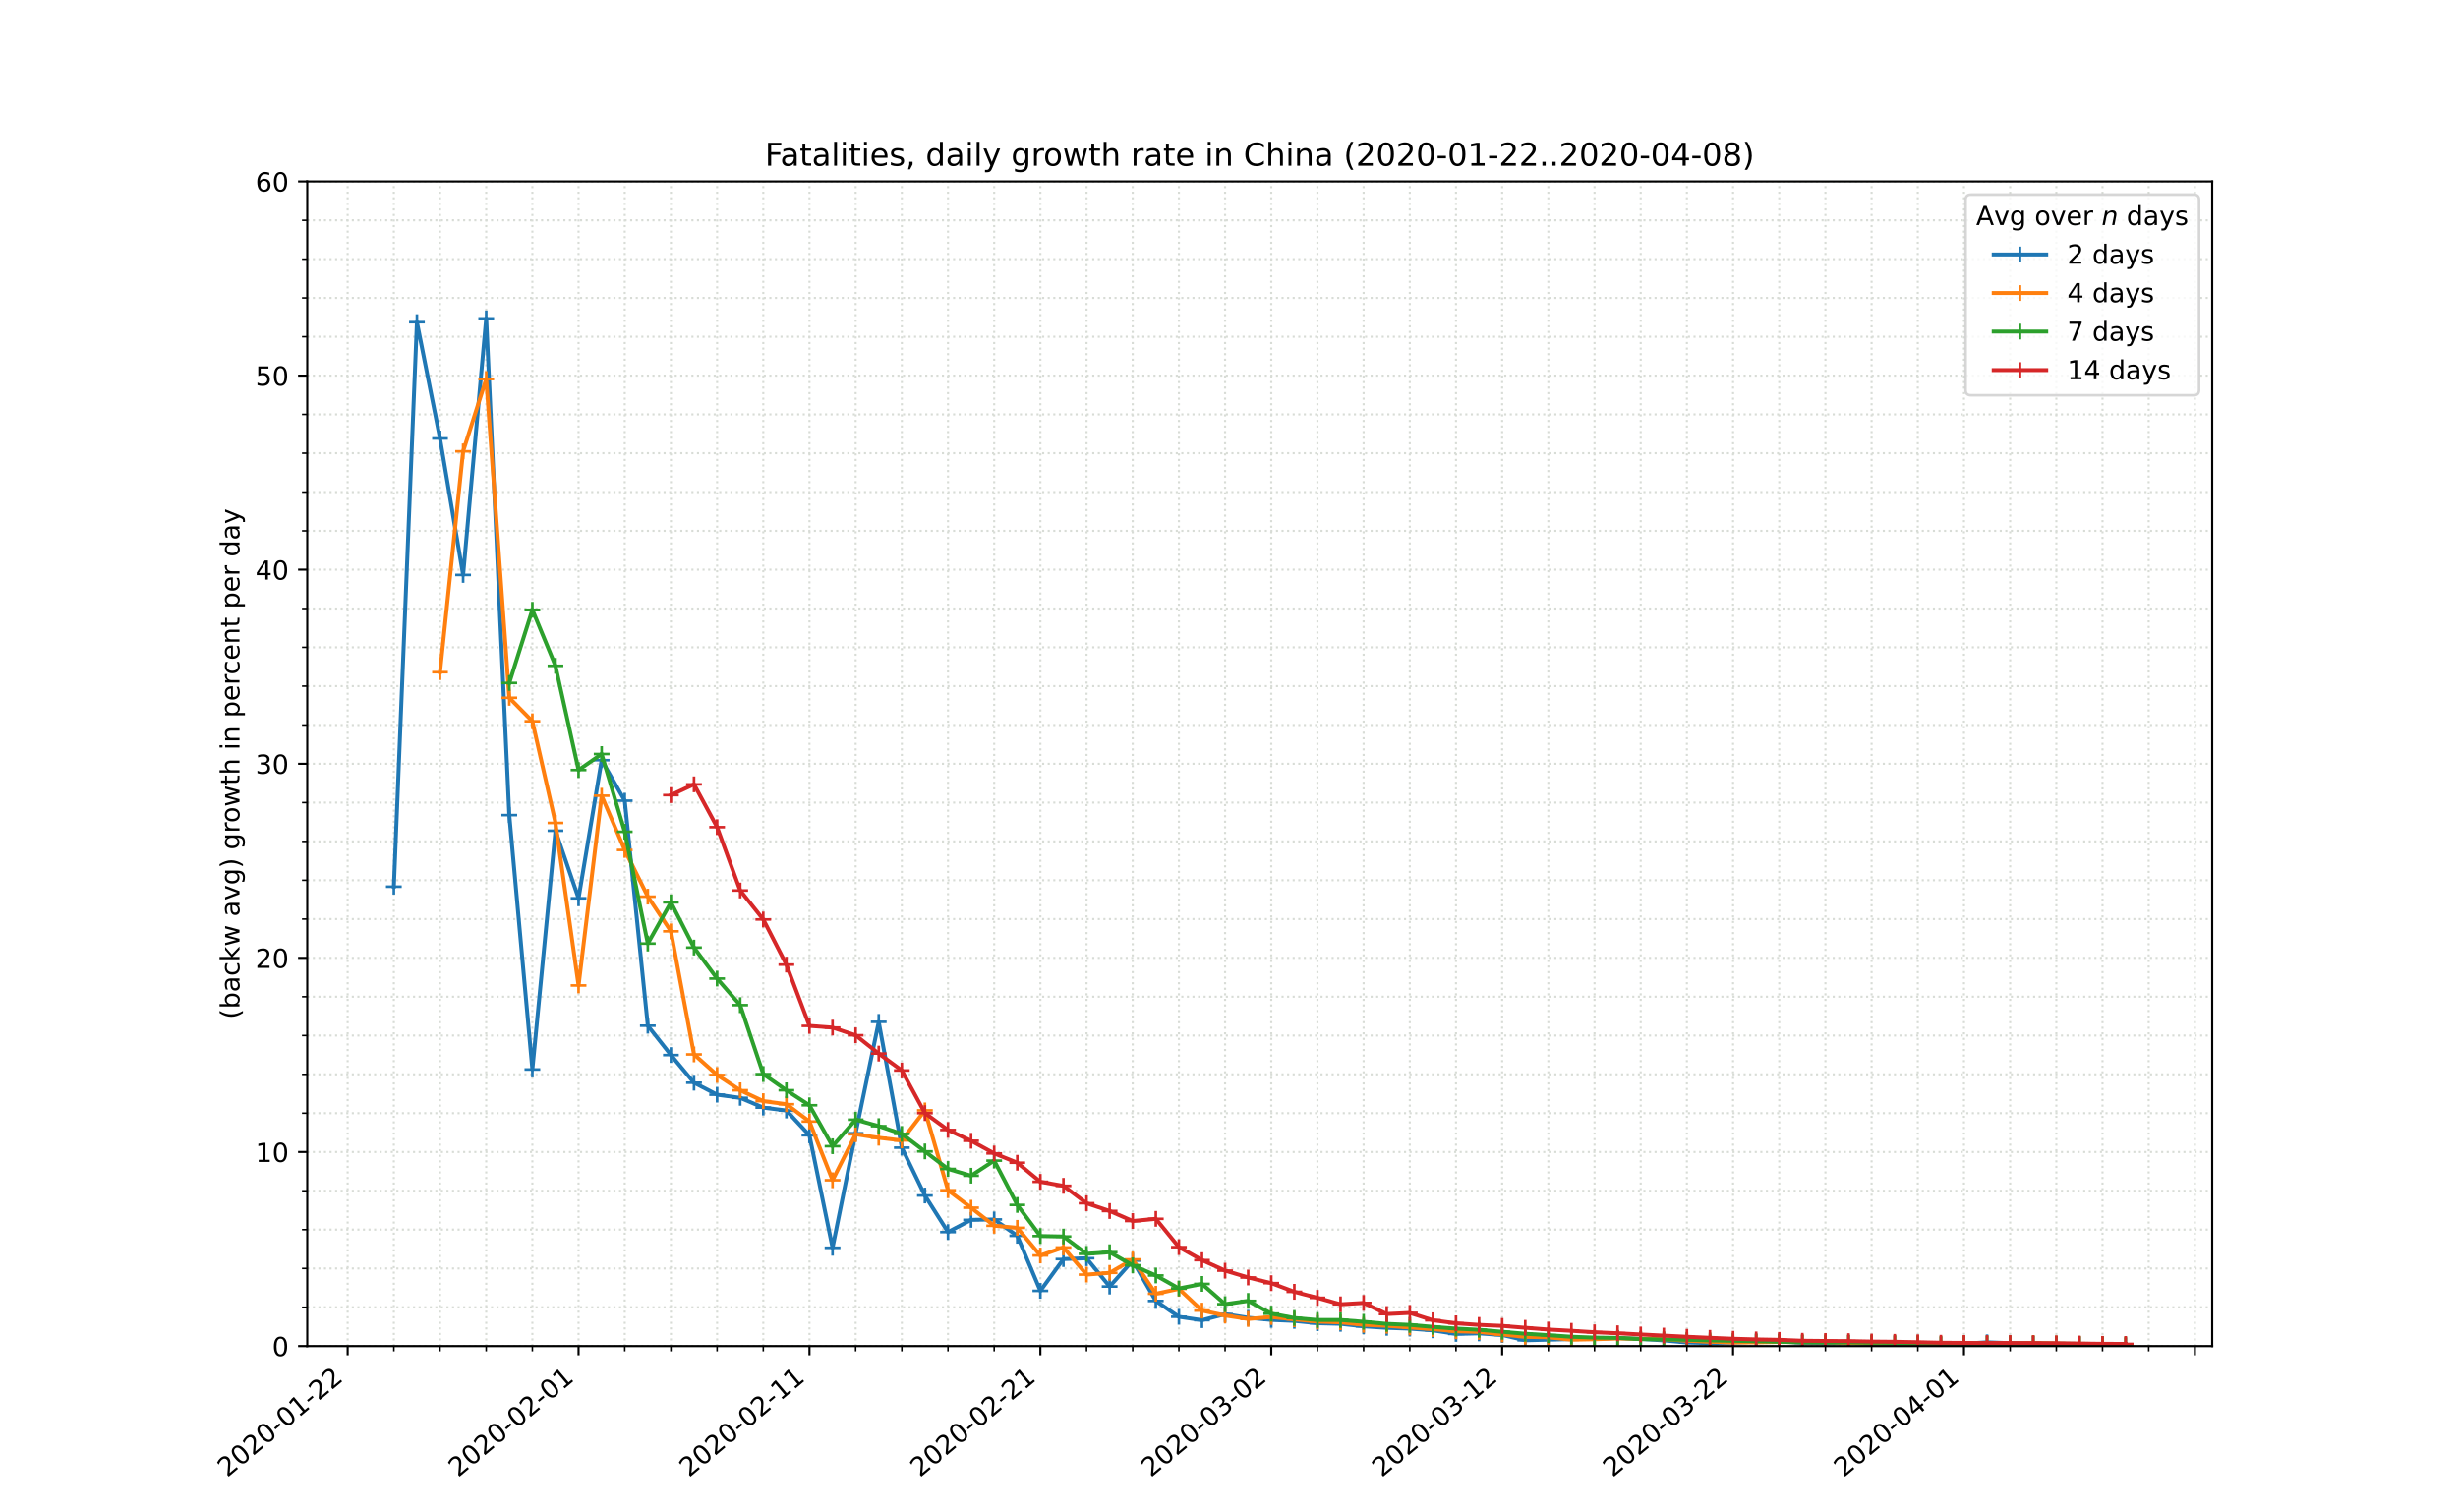 <?xml version="1.0" encoding="utf-8" standalone="no"?>
<!DOCTYPE svg PUBLIC "-//W3C//DTD SVG 1.1//EN"
  "http://www.w3.org/Graphics/SVG/1.1/DTD/svg11.dtd">
<!-- Created with matplotlib (https://matplotlib.org/) -->
<svg height="576pt" version="1.1" viewBox="0 0 936 576" width="936pt" xmlns="http://www.w3.org/2000/svg" xmlns:xlink="http://www.w3.org/1999/xlink">
 <defs>
  <style type="text/css">
*{stroke-linecap:butt;stroke-linejoin:round;}
  </style>
 </defs>
 <g id="figure_1">
  <g id="patch_1">
   <path d="M 0 576 
L 936 576 
L 936 0 
L 0 0 
z
" style="fill:#ffffff;"/>
  </g>
  <g id="axes_1">
   <g id="patch_2">
    <path d="M 117 512.64 
L 842.4 512.64 
L 842.4 69.12 
L 117 69.12 
z
" style="fill:#ffffff;"/>
   </g>
   <g id="matplotlib.axis_1">
    <g id="xtick_1">
     <g id="line2d_1">
      <path clip-path="url(#p592284b937)" d="M 132.387 512.64 
L 132.387 69.12 
" style="fill:none;stroke:#d8dcd6;stroke-dasharray:0.8,1.32;stroke-dashoffset:0;stroke-width:0.8;"/>
     </g>
     <g id="line2d_2">
      <defs>
       <path d="M 0 0 
L 0 3.5 
" id="m1286dbcbae" style="stroke:#000000;stroke-width:0.8;"/>
      </defs>
      <g>
       <use style="stroke:#000000;stroke-width:0.8;" x="132.387" xlink:href="#m1286dbcbae" y="512.64"/>
      </g>
     </g>
     <g id="text_1">
      <!-- 2020-01-22 -->
      <defs>
       <path d="M 19.188 8.297 
L 53.609 8.297 
L 53.609 0 
L 7.328 0 
L 7.328 8.297 
Q 12.938 14.109 22.625 23.891 
Q 32.328 33.688 34.812 36.531 
Q 39.547 41.844 41.422 45.531 
Q 43.312 49.219 43.312 52.781 
Q 43.312 58.594 39.234 62.25 
Q 35.156 65.922 28.609 65.922 
Q 23.969 65.922 18.812 64.312 
Q 13.672 62.703 7.812 59.422 
L 7.812 69.391 
Q 13.766 71.781 18.938 73 
Q 24.125 74.219 28.422 74.219 
Q 39.75 74.219 46.484 68.547 
Q 53.219 62.891 53.219 53.422 
Q 53.219 48.922 51.531 44.891 
Q 49.859 40.875 45.406 35.406 
Q 44.188 33.984 37.641 27.219 
Q 31.109 20.453 19.188 8.297 
z
" id="DejaVuSans-50"/>
       <path d="M 31.781 66.406 
Q 24.172 66.406 20.328 58.906 
Q 16.5 51.422 16.5 36.375 
Q 16.5 21.391 20.328 13.891 
Q 24.172 6.391 31.781 6.391 
Q 39.453 6.391 43.281 13.891 
Q 47.125 21.391 47.125 36.375 
Q 47.125 51.422 43.281 58.906 
Q 39.453 66.406 31.781 66.406 
z
M 31.781 74.219 
Q 44.047 74.219 50.516 64.516 
Q 56.984 54.828 56.984 36.375 
Q 56.984 17.969 50.516 8.266 
Q 44.047 -1.422 31.781 -1.422 
Q 19.531 -1.422 13.062 8.266 
Q 6.594 17.969 6.594 36.375 
Q 6.594 54.828 13.062 64.516 
Q 19.531 74.219 31.781 74.219 
z
" id="DejaVuSans-48"/>
       <path d="M 4.891 31.391 
L 31.203 31.391 
L 31.203 23.391 
L 4.891 23.391 
z
" id="DejaVuSans-45"/>
       <path d="M 12.406 8.297 
L 28.516 8.297 
L 28.516 63.922 
L 10.984 60.406 
L 10.984 69.391 
L 28.422 72.906 
L 38.281 72.906 
L 38.281 8.297 
L 54.391 8.297 
L 54.391 0 
L 12.406 0 
z
" id="DejaVuSans-49"/>
      </defs>
      <g transform="translate(86.531 562.817)rotate(-40)scale(0.1 -0.1)">
       <use xlink:href="#DejaVuSans-50"/>
       <use x="63.623" xlink:href="#DejaVuSans-48"/>
       <use x="127.246" xlink:href="#DejaVuSans-50"/>
       <use x="190.869" xlink:href="#DejaVuSans-48"/>
       <use x="254.492" xlink:href="#DejaVuSans-45"/>
       <use x="290.576" xlink:href="#DejaVuSans-48"/>
       <use x="354.199" xlink:href="#DejaVuSans-49"/>
       <use x="417.822" xlink:href="#DejaVuSans-45"/>
       <use x="453.906" xlink:href="#DejaVuSans-50"/>
       <use x="517.529" xlink:href="#DejaVuSans-50"/>
      </g>
     </g>
    </g>
    <g id="xtick_2">
     <g id="line2d_3">
      <path clip-path="url(#p592284b937)" d="M 220.315 512.64 
L 220.315 69.12 
" style="fill:none;stroke:#d8dcd6;stroke-dasharray:0.8,1.32;stroke-dashoffset:0;stroke-width:0.8;"/>
     </g>
     <g id="line2d_4">
      <g>
       <use style="stroke:#000000;stroke-width:0.8;" x="220.315" xlink:href="#m1286dbcbae" y="512.64"/>
      </g>
     </g>
     <g id="text_2">
      <!-- 2020-02-01 -->
      <g transform="translate(174.459 562.817)rotate(-40)scale(0.1 -0.1)">
       <use xlink:href="#DejaVuSans-50"/>
       <use x="63.623" xlink:href="#DejaVuSans-48"/>
       <use x="127.246" xlink:href="#DejaVuSans-50"/>
       <use x="190.869" xlink:href="#DejaVuSans-48"/>
       <use x="254.492" xlink:href="#DejaVuSans-45"/>
       <use x="290.576" xlink:href="#DejaVuSans-48"/>
       <use x="354.199" xlink:href="#DejaVuSans-50"/>
       <use x="417.822" xlink:href="#DejaVuSans-45"/>
       <use x="453.906" xlink:href="#DejaVuSans-48"/>
       <use x="517.529" xlink:href="#DejaVuSans-49"/>
      </g>
     </g>
    </g>
    <g id="xtick_3">
     <g id="line2d_5">
      <path clip-path="url(#p592284b937)" d="M 308.242 512.64 
L 308.242 69.12 
" style="fill:none;stroke:#d8dcd6;stroke-dasharray:0.8,1.32;stroke-dashoffset:0;stroke-width:0.8;"/>
     </g>
     <g id="line2d_6">
      <g>
       <use style="stroke:#000000;stroke-width:0.8;" x="308.242" xlink:href="#m1286dbcbae" y="512.64"/>
      </g>
     </g>
     <g id="text_3">
      <!-- 2020-02-11 -->
      <g transform="translate(262.386 562.817)rotate(-40)scale(0.1 -0.1)">
       <use xlink:href="#DejaVuSans-50"/>
       <use x="63.623" xlink:href="#DejaVuSans-48"/>
       <use x="127.246" xlink:href="#DejaVuSans-50"/>
       <use x="190.869" xlink:href="#DejaVuSans-48"/>
       <use x="254.492" xlink:href="#DejaVuSans-45"/>
       <use x="290.576" xlink:href="#DejaVuSans-48"/>
       <use x="354.199" xlink:href="#DejaVuSans-50"/>
       <use x="417.822" xlink:href="#DejaVuSans-45"/>
       <use x="453.906" xlink:href="#DejaVuSans-49"/>
       <use x="517.529" xlink:href="#DejaVuSans-49"/>
      </g>
     </g>
    </g>
    <g id="xtick_4">
     <g id="line2d_7">
      <path clip-path="url(#p592284b937)" d="M 396.169 512.64 
L 396.169 69.12 
" style="fill:none;stroke:#d8dcd6;stroke-dasharray:0.8,1.32;stroke-dashoffset:0;stroke-width:0.8;"/>
     </g>
     <g id="line2d_8">
      <g>
       <use style="stroke:#000000;stroke-width:0.8;" x="396.169" xlink:href="#m1286dbcbae" y="512.64"/>
      </g>
     </g>
     <g id="text_4">
      <!-- 2020-02-21 -->
      <g transform="translate(350.313 562.817)rotate(-40)scale(0.1 -0.1)">
       <use xlink:href="#DejaVuSans-50"/>
       <use x="63.623" xlink:href="#DejaVuSans-48"/>
       <use x="127.246" xlink:href="#DejaVuSans-50"/>
       <use x="190.869" xlink:href="#DejaVuSans-48"/>
       <use x="254.492" xlink:href="#DejaVuSans-45"/>
       <use x="290.576" xlink:href="#DejaVuSans-48"/>
       <use x="354.199" xlink:href="#DejaVuSans-50"/>
       <use x="417.822" xlink:href="#DejaVuSans-45"/>
       <use x="453.906" xlink:href="#DejaVuSans-50"/>
       <use x="517.529" xlink:href="#DejaVuSans-49"/>
      </g>
     </g>
    </g>
    <g id="xtick_5">
     <g id="line2d_9">
      <path clip-path="url(#p592284b937)" d="M 484.096 512.64 
L 484.096 69.12 
" style="fill:none;stroke:#d8dcd6;stroke-dasharray:0.8,1.32;stroke-dashoffset:0;stroke-width:0.8;"/>
     </g>
     <g id="line2d_10">
      <g>
       <use style="stroke:#000000;stroke-width:0.8;" x="484.096" xlink:href="#m1286dbcbae" y="512.64"/>
      </g>
     </g>
     <g id="text_5">
      <!-- 2020-03-02 -->
      <defs>
       <path d="M 40.578 39.312 
Q 47.656 37.797 51.625 33 
Q 55.609 28.219 55.609 21.188 
Q 55.609 10.406 48.188 4.484 
Q 40.766 -1.422 27.094 -1.422 
Q 22.516 -1.422 17.656 -0.516 
Q 12.797 0.391 7.625 2.203 
L 7.625 11.719 
Q 11.719 9.328 16.594 8.109 
Q 21.484 6.891 26.812 6.891 
Q 36.078 6.891 40.938 10.547 
Q 45.797 14.203 45.797 21.188 
Q 45.797 27.641 41.281 31.266 
Q 36.766 34.906 28.719 34.906 
L 20.219 34.906 
L 20.219 43.016 
L 29.109 43.016 
Q 36.375 43.016 40.234 45.922 
Q 44.094 48.828 44.094 54.297 
Q 44.094 59.906 40.109 62.906 
Q 36.141 65.922 28.719 65.922 
Q 24.656 65.922 20.016 65.031 
Q 15.375 64.156 9.812 62.312 
L 9.812 71.094 
Q 15.438 72.656 20.344 73.438 
Q 25.25 74.219 29.594 74.219 
Q 40.828 74.219 47.359 69.109 
Q 53.906 64.016 53.906 55.328 
Q 53.906 49.266 50.438 45.094 
Q 46.969 40.922 40.578 39.312 
z
" id="DejaVuSans-51"/>
      </defs>
      <g transform="translate(438.24 562.817)rotate(-40)scale(0.1 -0.1)">
       <use xlink:href="#DejaVuSans-50"/>
       <use x="63.623" xlink:href="#DejaVuSans-48"/>
       <use x="127.246" xlink:href="#DejaVuSans-50"/>
       <use x="190.869" xlink:href="#DejaVuSans-48"/>
       <use x="254.492" xlink:href="#DejaVuSans-45"/>
       <use x="290.576" xlink:href="#DejaVuSans-48"/>
       <use x="354.199" xlink:href="#DejaVuSans-51"/>
       <use x="417.822" xlink:href="#DejaVuSans-45"/>
       <use x="453.906" xlink:href="#DejaVuSans-48"/>
       <use x="517.529" xlink:href="#DejaVuSans-50"/>
      </g>
     </g>
    </g>
    <g id="xtick_6">
     <g id="line2d_11">
      <path clip-path="url(#p592284b937)" d="M 572.024 512.64 
L 572.024 69.12 
" style="fill:none;stroke:#d8dcd6;stroke-dasharray:0.8,1.32;stroke-dashoffset:0;stroke-width:0.8;"/>
     </g>
     <g id="line2d_12">
      <g>
       <use style="stroke:#000000;stroke-width:0.8;" x="572.024" xlink:href="#m1286dbcbae" y="512.64"/>
      </g>
     </g>
     <g id="text_6">
      <!-- 2020-03-12 -->
      <g transform="translate(526.168 562.817)rotate(-40)scale(0.1 -0.1)">
       <use xlink:href="#DejaVuSans-50"/>
       <use x="63.623" xlink:href="#DejaVuSans-48"/>
       <use x="127.246" xlink:href="#DejaVuSans-50"/>
       <use x="190.869" xlink:href="#DejaVuSans-48"/>
       <use x="254.492" xlink:href="#DejaVuSans-45"/>
       <use x="290.576" xlink:href="#DejaVuSans-48"/>
       <use x="354.199" xlink:href="#DejaVuSans-51"/>
       <use x="417.822" xlink:href="#DejaVuSans-45"/>
       <use x="453.906" xlink:href="#DejaVuSans-49"/>
       <use x="517.529" xlink:href="#DejaVuSans-50"/>
      </g>
     </g>
    </g>
    <g id="xtick_7">
     <g id="line2d_13">
      <path clip-path="url(#p592284b937)" d="M 659.951 512.64 
L 659.951 69.12 
" style="fill:none;stroke:#d8dcd6;stroke-dasharray:0.8,1.32;stroke-dashoffset:0;stroke-width:0.8;"/>
     </g>
     <g id="line2d_14">
      <g>
       <use style="stroke:#000000;stroke-width:0.8;" x="659.951" xlink:href="#m1286dbcbae" y="512.64"/>
      </g>
     </g>
     <g id="text_7">
      <!-- 2020-03-22 -->
      <g transform="translate(614.095 562.817)rotate(-40)scale(0.1 -0.1)">
       <use xlink:href="#DejaVuSans-50"/>
       <use x="63.623" xlink:href="#DejaVuSans-48"/>
       <use x="127.246" xlink:href="#DejaVuSans-50"/>
       <use x="190.869" xlink:href="#DejaVuSans-48"/>
       <use x="254.492" xlink:href="#DejaVuSans-45"/>
       <use x="290.576" xlink:href="#DejaVuSans-48"/>
       <use x="354.199" xlink:href="#DejaVuSans-51"/>
       <use x="417.822" xlink:href="#DejaVuSans-45"/>
       <use x="453.906" xlink:href="#DejaVuSans-50"/>
       <use x="517.529" xlink:href="#DejaVuSans-50"/>
      </g>
     </g>
    </g>
    <g id="xtick_8">
     <g id="line2d_15">
      <path clip-path="url(#p592284b937)" d="M 747.878 512.64 
L 747.878 69.12 
" style="fill:none;stroke:#d8dcd6;stroke-dasharray:0.8,1.32;stroke-dashoffset:0;stroke-width:0.8;"/>
     </g>
     <g id="line2d_16">
      <g>
       <use style="stroke:#000000;stroke-width:0.8;" x="747.878" xlink:href="#m1286dbcbae" y="512.64"/>
      </g>
     </g>
     <g id="text_8">
      <!-- 2020-04-01 -->
      <defs>
       <path d="M 37.797 64.312 
L 12.891 25.391 
L 37.797 25.391 
z
M 35.203 72.906 
L 47.609 72.906 
L 47.609 25.391 
L 58.016 25.391 
L 58.016 17.188 
L 47.609 17.188 
L 47.609 0 
L 37.797 0 
L 37.797 17.188 
L 4.891 17.188 
L 4.891 26.703 
z
" id="DejaVuSans-52"/>
      </defs>
      <g transform="translate(702.022 562.817)rotate(-40)scale(0.1 -0.1)">
       <use xlink:href="#DejaVuSans-50"/>
       <use x="63.623" xlink:href="#DejaVuSans-48"/>
       <use x="127.246" xlink:href="#DejaVuSans-50"/>
       <use x="190.869" xlink:href="#DejaVuSans-48"/>
       <use x="254.492" xlink:href="#DejaVuSans-45"/>
       <use x="290.576" xlink:href="#DejaVuSans-48"/>
       <use x="354.199" xlink:href="#DejaVuSans-52"/>
       <use x="417.822" xlink:href="#DejaVuSans-45"/>
       <use x="453.906" xlink:href="#DejaVuSans-48"/>
       <use x="517.529" xlink:href="#DejaVuSans-49"/>
      </g>
     </g>
    </g>
    <g id="xtick_9">
     <g id="line2d_17">
      <path clip-path="url(#p592284b937)" d="M 835.805 512.64 
L 835.805 69.12 
" style="fill:none;stroke:#d8dcd6;stroke-dasharray:0.8,1.32;stroke-dashoffset:0;stroke-width:0.8;"/>
     </g>
     <g id="line2d_18">
      <g>
       <use style="stroke:#000000;stroke-width:0.8;" x="835.805" xlink:href="#m1286dbcbae" y="512.64"/>
      </g>
     </g>
    </g>
    <g id="xtick_10">
     <g id="line2d_19">
      <path clip-path="url(#p592284b937)" d="M 149.973 512.64 
L 149.973 69.12 
" style="fill:none;stroke:#d8dcd6;stroke-dasharray:0.8,1.32;stroke-dashoffset:0;stroke-width:0.8;"/>
     </g>
     <g id="line2d_20">
      <defs>
       <path d="M 0 0 
L 0 2 
" id="mb98d68997e" style="stroke:#000000;stroke-width:0.6;"/>
      </defs>
      <g>
       <use style="stroke:#000000;stroke-width:0.6;" x="149.973" xlink:href="#mb98d68997e" y="512.64"/>
      </g>
     </g>
    </g>
    <g id="xtick_11">
     <g id="line2d_21">
      <path clip-path="url(#p592284b937)" d="M 167.558 512.64 
L 167.558 69.12 
" style="fill:none;stroke:#d8dcd6;stroke-dasharray:0.8,1.32;stroke-dashoffset:0;stroke-width:0.8;"/>
     </g>
     <g id="line2d_22">
      <g>
       <use style="stroke:#000000;stroke-width:0.6;" x="167.558" xlink:href="#mb98d68997e" y="512.64"/>
      </g>
     </g>
    </g>
    <g id="xtick_12">
     <g id="line2d_23">
      <path clip-path="url(#p592284b937)" d="M 185.144 512.64 
L 185.144 69.12 
" style="fill:none;stroke:#d8dcd6;stroke-dasharray:0.8,1.32;stroke-dashoffset:0;stroke-width:0.8;"/>
     </g>
     <g id="line2d_24">
      <g>
       <use style="stroke:#000000;stroke-width:0.6;" x="185.144" xlink:href="#mb98d68997e" y="512.64"/>
      </g>
     </g>
    </g>
    <g id="xtick_13">
     <g id="line2d_25">
      <path clip-path="url(#p592284b937)" d="M 202.729 512.64 
L 202.729 69.12 
" style="fill:none;stroke:#d8dcd6;stroke-dasharray:0.8,1.32;stroke-dashoffset:0;stroke-width:0.8;"/>
     </g>
     <g id="line2d_26">
      <g>
       <use style="stroke:#000000;stroke-width:0.6;" x="202.729" xlink:href="#mb98d68997e" y="512.64"/>
      </g>
     </g>
    </g>
    <g id="xtick_14">
     <g id="line2d_27">
      <path clip-path="url(#p592284b937)" d="M 237.9 512.64 
L 237.9 69.12 
" style="fill:none;stroke:#d8dcd6;stroke-dasharray:0.8,1.32;stroke-dashoffset:0;stroke-width:0.8;"/>
     </g>
     <g id="line2d_28">
      <g>
       <use style="stroke:#000000;stroke-width:0.6;" x="237.9" xlink:href="#mb98d68997e" y="512.64"/>
      </g>
     </g>
    </g>
    <g id="xtick_15">
     <g id="line2d_29">
      <path clip-path="url(#p592284b937)" d="M 255.485 512.64 
L 255.485 69.12 
" style="fill:none;stroke:#d8dcd6;stroke-dasharray:0.8,1.32;stroke-dashoffset:0;stroke-width:0.8;"/>
     </g>
     <g id="line2d_30">
      <g>
       <use style="stroke:#000000;stroke-width:0.6;" x="255.485" xlink:href="#mb98d68997e" y="512.64"/>
      </g>
     </g>
    </g>
    <g id="xtick_16">
     <g id="line2d_31">
      <path clip-path="url(#p592284b937)" d="M 273.071 512.64 
L 273.071 69.12 
" style="fill:none;stroke:#d8dcd6;stroke-dasharray:0.8,1.32;stroke-dashoffset:0;stroke-width:0.8;"/>
     </g>
     <g id="line2d_32">
      <g>
       <use style="stroke:#000000;stroke-width:0.6;" x="273.071" xlink:href="#mb98d68997e" y="512.64"/>
      </g>
     </g>
    </g>
    <g id="xtick_17">
     <g id="line2d_33">
      <path clip-path="url(#p592284b937)" d="M 290.656 512.64 
L 290.656 69.12 
" style="fill:none;stroke:#d8dcd6;stroke-dasharray:0.8,1.32;stroke-dashoffset:0;stroke-width:0.8;"/>
     </g>
     <g id="line2d_34">
      <g>
       <use style="stroke:#000000;stroke-width:0.6;" x="290.656" xlink:href="#mb98d68997e" y="512.64"/>
      </g>
     </g>
    </g>
    <g id="xtick_18">
     <g id="line2d_35">
      <path clip-path="url(#p592284b937)" d="M 325.827 512.64 
L 325.827 69.12 
" style="fill:none;stroke:#d8dcd6;stroke-dasharray:0.8,1.32;stroke-dashoffset:0;stroke-width:0.8;"/>
     </g>
     <g id="line2d_36">
      <g>
       <use style="stroke:#000000;stroke-width:0.6;" x="325.827" xlink:href="#mb98d68997e" y="512.64"/>
      </g>
     </g>
    </g>
    <g id="xtick_19">
     <g id="line2d_37">
      <path clip-path="url(#p592284b937)" d="M 343.413 512.64 
L 343.413 69.12 
" style="fill:none;stroke:#d8dcd6;stroke-dasharray:0.8,1.32;stroke-dashoffset:0;stroke-width:0.8;"/>
     </g>
     <g id="line2d_38">
      <g>
       <use style="stroke:#000000;stroke-width:0.6;" x="343.413" xlink:href="#mb98d68997e" y="512.64"/>
      </g>
     </g>
    </g>
    <g id="xtick_20">
     <g id="line2d_39">
      <path clip-path="url(#p592284b937)" d="M 360.998 512.64 
L 360.998 69.12 
" style="fill:none;stroke:#d8dcd6;stroke-dasharray:0.8,1.32;stroke-dashoffset:0;stroke-width:0.8;"/>
     </g>
     <g id="line2d_40">
      <g>
       <use style="stroke:#000000;stroke-width:0.6;" x="360.998" xlink:href="#mb98d68997e" y="512.64"/>
      </g>
     </g>
    </g>
    <g id="xtick_21">
     <g id="line2d_41">
      <path clip-path="url(#p592284b937)" d="M 378.584 512.64 
L 378.584 69.12 
" style="fill:none;stroke:#d8dcd6;stroke-dasharray:0.8,1.32;stroke-dashoffset:0;stroke-width:0.8;"/>
     </g>
     <g id="line2d_42">
      <g>
       <use style="stroke:#000000;stroke-width:0.6;" x="378.584" xlink:href="#mb98d68997e" y="512.64"/>
      </g>
     </g>
    </g>
    <g id="xtick_22">
     <g id="line2d_43">
      <path clip-path="url(#p592284b937)" d="M 413.755 512.64 
L 413.755 69.12 
" style="fill:none;stroke:#d8dcd6;stroke-dasharray:0.8,1.32;stroke-dashoffset:0;stroke-width:0.8;"/>
     </g>
     <g id="line2d_44">
      <g>
       <use style="stroke:#000000;stroke-width:0.6;" x="413.755" xlink:href="#mb98d68997e" y="512.64"/>
      </g>
     </g>
    </g>
    <g id="xtick_23">
     <g id="line2d_45">
      <path clip-path="url(#p592284b937)" d="M 431.34 512.64 
L 431.34 69.12 
" style="fill:none;stroke:#d8dcd6;stroke-dasharray:0.8,1.32;stroke-dashoffset:0;stroke-width:0.8;"/>
     </g>
     <g id="line2d_46">
      <g>
       <use style="stroke:#000000;stroke-width:0.6;" x="431.34" xlink:href="#mb98d68997e" y="512.64"/>
      </g>
     </g>
    </g>
    <g id="xtick_24">
     <g id="line2d_47">
      <path clip-path="url(#p592284b937)" d="M 448.925 512.64 
L 448.925 69.12 
" style="fill:none;stroke:#d8dcd6;stroke-dasharray:0.8,1.32;stroke-dashoffset:0;stroke-width:0.8;"/>
     </g>
     <g id="line2d_48">
      <g>
       <use style="stroke:#000000;stroke-width:0.6;" x="448.925" xlink:href="#mb98d68997e" y="512.64"/>
      </g>
     </g>
    </g>
    <g id="xtick_25">
     <g id="line2d_49">
      <path clip-path="url(#p592284b937)" d="M 466.511 512.64 
L 466.511 69.12 
" style="fill:none;stroke:#d8dcd6;stroke-dasharray:0.8,1.32;stroke-dashoffset:0;stroke-width:0.8;"/>
     </g>
     <g id="line2d_50">
      <g>
       <use style="stroke:#000000;stroke-width:0.6;" x="466.511" xlink:href="#mb98d68997e" y="512.64"/>
      </g>
     </g>
    </g>
    <g id="xtick_26">
     <g id="line2d_51">
      <path clip-path="url(#p592284b937)" d="M 501.682 512.64 
L 501.682 69.12 
" style="fill:none;stroke:#d8dcd6;stroke-dasharray:0.8,1.32;stroke-dashoffset:0;stroke-width:0.8;"/>
     </g>
     <g id="line2d_52">
      <g>
       <use style="stroke:#000000;stroke-width:0.6;" x="501.682" xlink:href="#mb98d68997e" y="512.64"/>
      </g>
     </g>
    </g>
    <g id="xtick_27">
     <g id="line2d_53">
      <path clip-path="url(#p592284b937)" d="M 519.267 512.64 
L 519.267 69.12 
" style="fill:none;stroke:#d8dcd6;stroke-dasharray:0.8,1.32;stroke-dashoffset:0;stroke-width:0.8;"/>
     </g>
     <g id="line2d_54">
      <g>
       <use style="stroke:#000000;stroke-width:0.6;" x="519.267" xlink:href="#mb98d68997e" y="512.64"/>
      </g>
     </g>
    </g>
    <g id="xtick_28">
     <g id="line2d_55">
      <path clip-path="url(#p592284b937)" d="M 536.853 512.64 
L 536.853 69.12 
" style="fill:none;stroke:#d8dcd6;stroke-dasharray:0.8,1.32;stroke-dashoffset:0;stroke-width:0.8;"/>
     </g>
     <g id="line2d_56">
      <g>
       <use style="stroke:#000000;stroke-width:0.6;" x="536.853" xlink:href="#mb98d68997e" y="512.64"/>
      </g>
     </g>
    </g>
    <g id="xtick_29">
     <g id="line2d_57">
      <path clip-path="url(#p592284b937)" d="M 554.438 512.64 
L 554.438 69.12 
" style="fill:none;stroke:#d8dcd6;stroke-dasharray:0.8,1.32;stroke-dashoffset:0;stroke-width:0.8;"/>
     </g>
     <g id="line2d_58">
      <g>
       <use style="stroke:#000000;stroke-width:0.6;" x="554.438" xlink:href="#mb98d68997e" y="512.64"/>
      </g>
     </g>
    </g>
    <g id="xtick_30">
     <g id="line2d_59">
      <path clip-path="url(#p592284b937)" d="M 589.609 512.64 
L 589.609 69.12 
" style="fill:none;stroke:#d8dcd6;stroke-dasharray:0.8,1.32;stroke-dashoffset:0;stroke-width:0.8;"/>
     </g>
     <g id="line2d_60">
      <g>
       <use style="stroke:#000000;stroke-width:0.6;" x="589.609" xlink:href="#mb98d68997e" y="512.64"/>
      </g>
     </g>
    </g>
    <g id="xtick_31">
     <g id="line2d_61">
      <path clip-path="url(#p592284b937)" d="M 607.195 512.64 
L 607.195 69.12 
" style="fill:none;stroke:#d8dcd6;stroke-dasharray:0.8,1.32;stroke-dashoffset:0;stroke-width:0.8;"/>
     </g>
     <g id="line2d_62">
      <g>
       <use style="stroke:#000000;stroke-width:0.6;" x="607.195" xlink:href="#mb98d68997e" y="512.64"/>
      </g>
     </g>
    </g>
    <g id="xtick_32">
     <g id="line2d_63">
      <path clip-path="url(#p592284b937)" d="M 624.78 512.64 
L 624.78 69.12 
" style="fill:none;stroke:#d8dcd6;stroke-dasharray:0.8,1.32;stroke-dashoffset:0;stroke-width:0.8;"/>
     </g>
     <g id="line2d_64">
      <g>
       <use style="stroke:#000000;stroke-width:0.6;" x="624.78" xlink:href="#mb98d68997e" y="512.64"/>
      </g>
     </g>
    </g>
    <g id="xtick_33">
     <g id="line2d_65">
      <path clip-path="url(#p592284b937)" d="M 642.365 512.64 
L 642.365 69.12 
" style="fill:none;stroke:#d8dcd6;stroke-dasharray:0.8,1.32;stroke-dashoffset:0;stroke-width:0.8;"/>
     </g>
     <g id="line2d_66">
      <g>
       <use style="stroke:#000000;stroke-width:0.6;" x="642.365" xlink:href="#mb98d68997e" y="512.64"/>
      </g>
     </g>
    </g>
    <g id="xtick_34">
     <g id="line2d_67">
      <path clip-path="url(#p592284b937)" d="M 677.536 512.64 
L 677.536 69.12 
" style="fill:none;stroke:#d8dcd6;stroke-dasharray:0.8,1.32;stroke-dashoffset:0;stroke-width:0.8;"/>
     </g>
     <g id="line2d_68">
      <g>
       <use style="stroke:#000000;stroke-width:0.6;" x="677.536" xlink:href="#mb98d68997e" y="512.64"/>
      </g>
     </g>
    </g>
    <g id="xtick_35">
     <g id="line2d_69">
      <path clip-path="url(#p592284b937)" d="M 695.122 512.64 
L 695.122 69.12 
" style="fill:none;stroke:#d8dcd6;stroke-dasharray:0.8,1.32;stroke-dashoffset:0;stroke-width:0.8;"/>
     </g>
     <g id="line2d_70">
      <g>
       <use style="stroke:#000000;stroke-width:0.6;" x="695.122" xlink:href="#mb98d68997e" y="512.64"/>
      </g>
     </g>
    </g>
    <g id="xtick_36">
     <g id="line2d_71">
      <path clip-path="url(#p592284b937)" d="M 712.707 512.64 
L 712.707 69.12 
" style="fill:none;stroke:#d8dcd6;stroke-dasharray:0.8,1.32;stroke-dashoffset:0;stroke-width:0.8;"/>
     </g>
     <g id="line2d_72">
      <g>
       <use style="stroke:#000000;stroke-width:0.6;" x="712.707" xlink:href="#mb98d68997e" y="512.64"/>
      </g>
     </g>
    </g>
    <g id="xtick_37">
     <g id="line2d_73">
      <path clip-path="url(#p592284b937)" d="M 730.293 512.64 
L 730.293 69.12 
" style="fill:none;stroke:#d8dcd6;stroke-dasharray:0.8,1.32;stroke-dashoffset:0;stroke-width:0.8;"/>
     </g>
     <g id="line2d_74">
      <g>
       <use style="stroke:#000000;stroke-width:0.6;" x="730.293" xlink:href="#mb98d68997e" y="512.64"/>
      </g>
     </g>
    </g>
    <g id="xtick_38">
     <g id="line2d_75">
      <path clip-path="url(#p592284b937)" d="M 765.464 512.64 
L 765.464 69.12 
" style="fill:none;stroke:#d8dcd6;stroke-dasharray:0.8,1.32;stroke-dashoffset:0;stroke-width:0.8;"/>
     </g>
     <g id="line2d_76">
      <g>
       <use style="stroke:#000000;stroke-width:0.6;" x="765.464" xlink:href="#mb98d68997e" y="512.64"/>
      </g>
     </g>
    </g>
    <g id="xtick_39">
     <g id="line2d_77">
      <path clip-path="url(#p592284b937)" d="M 783.049 512.64 
L 783.049 69.12 
" style="fill:none;stroke:#d8dcd6;stroke-dasharray:0.8,1.32;stroke-dashoffset:0;stroke-width:0.8;"/>
     </g>
     <g id="line2d_78">
      <g>
       <use style="stroke:#000000;stroke-width:0.6;" x="783.049" xlink:href="#mb98d68997e" y="512.64"/>
      </g>
     </g>
    </g>
    <g id="xtick_40">
     <g id="line2d_79">
      <path clip-path="url(#p592284b937)" d="M 800.635 512.64 
L 800.635 69.12 
" style="fill:none;stroke:#d8dcd6;stroke-dasharray:0.8,1.32;stroke-dashoffset:0;stroke-width:0.8;"/>
     </g>
     <g id="line2d_80">
      <g>
       <use style="stroke:#000000;stroke-width:0.6;" x="800.635" xlink:href="#mb98d68997e" y="512.64"/>
      </g>
     </g>
    </g>
    <g id="xtick_41">
     <g id="line2d_81">
      <path clip-path="url(#p592284b937)" d="M 818.22 512.64 
L 818.22 69.12 
" style="fill:none;stroke:#d8dcd6;stroke-dasharray:0.8,1.32;stroke-dashoffset:0;stroke-width:0.8;"/>
     </g>
     <g id="line2d_82">
      <g>
       <use style="stroke:#000000;stroke-width:0.6;" x="818.22" xlink:href="#mb98d68997e" y="512.64"/>
      </g>
     </g>
    </g>
   </g>
   <g id="matplotlib.axis_2">
    <g id="ytick_1">
     <g id="line2d_83">
      <path clip-path="url(#p592284b937)" d="M 117 512.64 
L 842.4 512.64 
" style="fill:none;stroke:#d8dcd6;stroke-dasharray:0.8,1.32;stroke-dashoffset:0;stroke-width:0.8;"/>
     </g>
     <g id="line2d_84">
      <defs>
       <path d="M 0 0 
L -3.5 0 
" id="mc801385a0d" style="stroke:#000000;stroke-width:0.8;"/>
      </defs>
      <g>
       <use style="stroke:#000000;stroke-width:0.8;" x="117" xlink:href="#mc801385a0d" y="512.64"/>
      </g>
     </g>
     <g id="text_9">
      <!-- 0 -->
      <g transform="translate(103.638 516.439)scale(0.1 -0.1)">
       <use xlink:href="#DejaVuSans-48"/>
      </g>
     </g>
    </g>
    <g id="ytick_2">
     <g id="line2d_85">
      <path clip-path="url(#p592284b937)" d="M 117 438.72 
L 842.4 438.72 
" style="fill:none;stroke:#d8dcd6;stroke-dasharray:0.8,1.32;stroke-dashoffset:0;stroke-width:0.8;"/>
     </g>
     <g id="line2d_86">
      <g>
       <use style="stroke:#000000;stroke-width:0.8;" x="117" xlink:href="#mc801385a0d" y="438.72"/>
      </g>
     </g>
     <g id="text_10">
      <!-- 10 -->
      <g transform="translate(97.275 442.519)scale(0.1 -0.1)">
       <use xlink:href="#DejaVuSans-49"/>
       <use x="63.623" xlink:href="#DejaVuSans-48"/>
      </g>
     </g>
    </g>
    <g id="ytick_3">
     <g id="line2d_87">
      <path clip-path="url(#p592284b937)" d="M 117 364.8 
L 842.4 364.8 
" style="fill:none;stroke:#d8dcd6;stroke-dasharray:0.8,1.32;stroke-dashoffset:0;stroke-width:0.8;"/>
     </g>
     <g id="line2d_88">
      <g>
       <use style="stroke:#000000;stroke-width:0.8;" x="117" xlink:href="#mc801385a0d" y="364.8"/>
      </g>
     </g>
     <g id="text_11">
      <!-- 20 -->
      <g transform="translate(97.275 368.599)scale(0.1 -0.1)">
       <use xlink:href="#DejaVuSans-50"/>
       <use x="63.623" xlink:href="#DejaVuSans-48"/>
      </g>
     </g>
    </g>
    <g id="ytick_4">
     <g id="line2d_89">
      <path clip-path="url(#p592284b937)" d="M 117 290.88 
L 842.4 290.88 
" style="fill:none;stroke:#d8dcd6;stroke-dasharray:0.8,1.32;stroke-dashoffset:0;stroke-width:0.8;"/>
     </g>
     <g id="line2d_90">
      <g>
       <use style="stroke:#000000;stroke-width:0.8;" x="117" xlink:href="#mc801385a0d" y="290.88"/>
      </g>
     </g>
     <g id="text_12">
      <!-- 30 -->
      <g transform="translate(97.275 294.679)scale(0.1 -0.1)">
       <use xlink:href="#DejaVuSans-51"/>
       <use x="63.623" xlink:href="#DejaVuSans-48"/>
      </g>
     </g>
    </g>
    <g id="ytick_5">
     <g id="line2d_91">
      <path clip-path="url(#p592284b937)" d="M 117 216.96 
L 842.4 216.96 
" style="fill:none;stroke:#d8dcd6;stroke-dasharray:0.8,1.32;stroke-dashoffset:0;stroke-width:0.8;"/>
     </g>
     <g id="line2d_92">
      <g>
       <use style="stroke:#000000;stroke-width:0.8;" x="117" xlink:href="#mc801385a0d" y="216.96"/>
      </g>
     </g>
     <g id="text_13">
      <!-- 40 -->
      <g transform="translate(97.275 220.759)scale(0.1 -0.1)">
       <use xlink:href="#DejaVuSans-52"/>
       <use x="63.623" xlink:href="#DejaVuSans-48"/>
      </g>
     </g>
    </g>
    <g id="ytick_6">
     <g id="line2d_93">
      <path clip-path="url(#p592284b937)" d="M 117 143.04 
L 842.4 143.04 
" style="fill:none;stroke:#d8dcd6;stroke-dasharray:0.8,1.32;stroke-dashoffset:0;stroke-width:0.8;"/>
     </g>
     <g id="line2d_94">
      <g>
       <use style="stroke:#000000;stroke-width:0.8;" x="117" xlink:href="#mc801385a0d" y="143.04"/>
      </g>
     </g>
     <g id="text_14">
      <!-- 50 -->
      <defs>
       <path d="M 10.797 72.906 
L 49.516 72.906 
L 49.516 64.594 
L 19.828 64.594 
L 19.828 46.734 
Q 21.969 47.469 24.109 47.828 
Q 26.266 48.188 28.422 48.188 
Q 40.625 48.188 47.75 41.5 
Q 54.891 34.812 54.891 23.391 
Q 54.891 11.625 47.562 5.094 
Q 40.234 -1.422 26.906 -1.422 
Q 22.312 -1.422 17.547 -0.641 
Q 12.797 0.141 7.719 1.703 
L 7.719 11.625 
Q 12.109 9.234 16.797 8.062 
Q 21.484 6.891 26.703 6.891 
Q 35.156 6.891 40.078 11.328 
Q 45.016 15.766 45.016 23.391 
Q 45.016 31 40.078 35.438 
Q 35.156 39.891 26.703 39.891 
Q 22.75 39.891 18.812 39.016 
Q 14.891 38.141 10.797 36.281 
z
" id="DejaVuSans-53"/>
      </defs>
      <g transform="translate(97.275 146.839)scale(0.1 -0.1)">
       <use xlink:href="#DejaVuSans-53"/>
       <use x="63.623" xlink:href="#DejaVuSans-48"/>
      </g>
     </g>
    </g>
    <g id="ytick_7">
     <g id="line2d_95">
      <path clip-path="url(#p592284b937)" d="M 117 69.12 
L 842.4 69.12 
" style="fill:none;stroke:#d8dcd6;stroke-dasharray:0.8,1.32;stroke-dashoffset:0;stroke-width:0.8;"/>
     </g>
     <g id="line2d_96">
      <g>
       <use style="stroke:#000000;stroke-width:0.8;" x="117" xlink:href="#mc801385a0d" y="69.12"/>
      </g>
     </g>
     <g id="text_15">
      <!-- 60 -->
      <defs>
       <path d="M 33.016 40.375 
Q 26.375 40.375 22.484 35.828 
Q 18.609 31.297 18.609 23.391 
Q 18.609 15.531 22.484 10.953 
Q 26.375 6.391 33.016 6.391 
Q 39.656 6.391 43.531 10.953 
Q 47.406 15.531 47.406 23.391 
Q 47.406 31.297 43.531 35.828 
Q 39.656 40.375 33.016 40.375 
z
M 52.594 71.297 
L 52.594 62.312 
Q 48.875 64.062 45.094 64.984 
Q 41.312 65.922 37.594 65.922 
Q 27.828 65.922 22.672 59.328 
Q 17.531 52.734 16.797 39.406 
Q 19.672 43.656 24.016 45.922 
Q 28.375 48.188 33.594 48.188 
Q 44.578 48.188 50.953 41.516 
Q 57.328 34.859 57.328 23.391 
Q 57.328 12.156 50.688 5.359 
Q 44.047 -1.422 33.016 -1.422 
Q 20.359 -1.422 13.672 8.266 
Q 6.984 17.969 6.984 36.375 
Q 6.984 53.656 15.188 63.938 
Q 23.391 74.219 37.203 74.219 
Q 40.922 74.219 44.703 73.484 
Q 48.484 72.75 52.594 71.297 
z
" id="DejaVuSans-54"/>
      </defs>
      <g transform="translate(97.275 72.919)scale(0.1 -0.1)">
       <use xlink:href="#DejaVuSans-54"/>
       <use x="63.623" xlink:href="#DejaVuSans-48"/>
      </g>
     </g>
    </g>
    <g id="ytick_8">
     <g id="line2d_97">
      <path clip-path="url(#p592284b937)" d="M 117 497.856 
L 842.4 497.856 
" style="fill:none;stroke:#d8dcd6;stroke-dasharray:0.8,1.32;stroke-dashoffset:0;stroke-width:0.8;"/>
     </g>
     <g id="line2d_98">
      <defs>
       <path d="M 0 0 
L -2 0 
" id="mc9223c5131" style="stroke:#000000;stroke-width:0.6;"/>
      </defs>
      <g>
       <use style="stroke:#000000;stroke-width:0.6;" x="117" xlink:href="#mc9223c5131" y="497.856"/>
      </g>
     </g>
    </g>
    <g id="ytick_9">
     <g id="line2d_99">
      <path clip-path="url(#p592284b937)" d="M 117 483.072 
L 842.4 483.072 
" style="fill:none;stroke:#d8dcd6;stroke-dasharray:0.8,1.32;stroke-dashoffset:0;stroke-width:0.8;"/>
     </g>
     <g id="line2d_100">
      <g>
       <use style="stroke:#000000;stroke-width:0.6;" x="117" xlink:href="#mc9223c5131" y="483.072"/>
      </g>
     </g>
    </g>
    <g id="ytick_10">
     <g id="line2d_101">
      <path clip-path="url(#p592284b937)" d="M 117 468.288 
L 842.4 468.288 
" style="fill:none;stroke:#d8dcd6;stroke-dasharray:0.8,1.32;stroke-dashoffset:0;stroke-width:0.8;"/>
     </g>
     <g id="line2d_102">
      <g>
       <use style="stroke:#000000;stroke-width:0.6;" x="117" xlink:href="#mc9223c5131" y="468.288"/>
      </g>
     </g>
    </g>
    <g id="ytick_11">
     <g id="line2d_103">
      <path clip-path="url(#p592284b937)" d="M 117 453.504 
L 842.4 453.504 
" style="fill:none;stroke:#d8dcd6;stroke-dasharray:0.8,1.32;stroke-dashoffset:0;stroke-width:0.8;"/>
     </g>
     <g id="line2d_104">
      <g>
       <use style="stroke:#000000;stroke-width:0.6;" x="117" xlink:href="#mc9223c5131" y="453.504"/>
      </g>
     </g>
    </g>
    <g id="ytick_12">
     <g id="line2d_105">
      <path clip-path="url(#p592284b937)" d="M 117 423.936 
L 842.4 423.936 
" style="fill:none;stroke:#d8dcd6;stroke-dasharray:0.8,1.32;stroke-dashoffset:0;stroke-width:0.8;"/>
     </g>
     <g id="line2d_106">
      <g>
       <use style="stroke:#000000;stroke-width:0.6;" x="117" xlink:href="#mc9223c5131" y="423.936"/>
      </g>
     </g>
    </g>
    <g id="ytick_13">
     <g id="line2d_107">
      <path clip-path="url(#p592284b937)" d="M 117 409.152 
L 842.4 409.152 
" style="fill:none;stroke:#d8dcd6;stroke-dasharray:0.8,1.32;stroke-dashoffset:0;stroke-width:0.8;"/>
     </g>
     <g id="line2d_108">
      <g>
       <use style="stroke:#000000;stroke-width:0.6;" x="117" xlink:href="#mc9223c5131" y="409.152"/>
      </g>
     </g>
    </g>
    <g id="ytick_14">
     <g id="line2d_109">
      <path clip-path="url(#p592284b937)" d="M 117 394.368 
L 842.4 394.368 
" style="fill:none;stroke:#d8dcd6;stroke-dasharray:0.8,1.32;stroke-dashoffset:0;stroke-width:0.8;"/>
     </g>
     <g id="line2d_110">
      <g>
       <use style="stroke:#000000;stroke-width:0.6;" x="117" xlink:href="#mc9223c5131" y="394.368"/>
      </g>
     </g>
    </g>
    <g id="ytick_15">
     <g id="line2d_111">
      <path clip-path="url(#p592284b937)" d="M 117 379.584 
L 842.4 379.584 
" style="fill:none;stroke:#d8dcd6;stroke-dasharray:0.8,1.32;stroke-dashoffset:0;stroke-width:0.8;"/>
     </g>
     <g id="line2d_112">
      <g>
       <use style="stroke:#000000;stroke-width:0.6;" x="117" xlink:href="#mc9223c5131" y="379.584"/>
      </g>
     </g>
    </g>
    <g id="ytick_16">
     <g id="line2d_113">
      <path clip-path="url(#p592284b937)" d="M 117 350.016 
L 842.4 350.016 
" style="fill:none;stroke:#d8dcd6;stroke-dasharray:0.8,1.32;stroke-dashoffset:0;stroke-width:0.8;"/>
     </g>
     <g id="line2d_114">
      <g>
       <use style="stroke:#000000;stroke-width:0.6;" x="117" xlink:href="#mc9223c5131" y="350.016"/>
      </g>
     </g>
    </g>
    <g id="ytick_17">
     <g id="line2d_115">
      <path clip-path="url(#p592284b937)" d="M 117 335.232 
L 842.4 335.232 
" style="fill:none;stroke:#d8dcd6;stroke-dasharray:0.8,1.32;stroke-dashoffset:0;stroke-width:0.8;"/>
     </g>
     <g id="line2d_116">
      <g>
       <use style="stroke:#000000;stroke-width:0.6;" x="117" xlink:href="#mc9223c5131" y="335.232"/>
      </g>
     </g>
    </g>
    <g id="ytick_18">
     <g id="line2d_117">
      <path clip-path="url(#p592284b937)" d="M 117 320.448 
L 842.4 320.448 
" style="fill:none;stroke:#d8dcd6;stroke-dasharray:0.8,1.32;stroke-dashoffset:0;stroke-width:0.8;"/>
     </g>
     <g id="line2d_118">
      <g>
       <use style="stroke:#000000;stroke-width:0.6;" x="117" xlink:href="#mc9223c5131" y="320.448"/>
      </g>
     </g>
    </g>
    <g id="ytick_19">
     <g id="line2d_119">
      <path clip-path="url(#p592284b937)" d="M 117 305.664 
L 842.4 305.664 
" style="fill:none;stroke:#d8dcd6;stroke-dasharray:0.8,1.32;stroke-dashoffset:0;stroke-width:0.8;"/>
     </g>
     <g id="line2d_120">
      <g>
       <use style="stroke:#000000;stroke-width:0.6;" x="117" xlink:href="#mc9223c5131" y="305.664"/>
      </g>
     </g>
    </g>
    <g id="ytick_20">
     <g id="line2d_121">
      <path clip-path="url(#p592284b937)" d="M 117 276.096 
L 842.4 276.096 
" style="fill:none;stroke:#d8dcd6;stroke-dasharray:0.8,1.32;stroke-dashoffset:0;stroke-width:0.8;"/>
     </g>
     <g id="line2d_122">
      <g>
       <use style="stroke:#000000;stroke-width:0.6;" x="117" xlink:href="#mc9223c5131" y="276.096"/>
      </g>
     </g>
    </g>
    <g id="ytick_21">
     <g id="line2d_123">
      <path clip-path="url(#p592284b937)" d="M 117 261.312 
L 842.4 261.312 
" style="fill:none;stroke:#d8dcd6;stroke-dasharray:0.8,1.32;stroke-dashoffset:0;stroke-width:0.8;"/>
     </g>
     <g id="line2d_124">
      <g>
       <use style="stroke:#000000;stroke-width:0.6;" x="117" xlink:href="#mc9223c5131" y="261.312"/>
      </g>
     </g>
    </g>
    <g id="ytick_22">
     <g id="line2d_125">
      <path clip-path="url(#p592284b937)" d="M 117 246.528 
L 842.4 246.528 
" style="fill:none;stroke:#d8dcd6;stroke-dasharray:0.8,1.32;stroke-dashoffset:0;stroke-width:0.8;"/>
     </g>
     <g id="line2d_126">
      <g>
       <use style="stroke:#000000;stroke-width:0.6;" x="117" xlink:href="#mc9223c5131" y="246.528"/>
      </g>
     </g>
    </g>
    <g id="ytick_23">
     <g id="line2d_127">
      <path clip-path="url(#p592284b937)" d="M 117 231.744 
L 842.4 231.744 
" style="fill:none;stroke:#d8dcd6;stroke-dasharray:0.8,1.32;stroke-dashoffset:0;stroke-width:0.8;"/>
     </g>
     <g id="line2d_128">
      <g>
       <use style="stroke:#000000;stroke-width:0.6;" x="117" xlink:href="#mc9223c5131" y="231.744"/>
      </g>
     </g>
    </g>
    <g id="ytick_24">
     <g id="line2d_129">
      <path clip-path="url(#p592284b937)" d="M 117 202.176 
L 842.4 202.176 
" style="fill:none;stroke:#d8dcd6;stroke-dasharray:0.8,1.32;stroke-dashoffset:0;stroke-width:0.8;"/>
     </g>
     <g id="line2d_130">
      <g>
       <use style="stroke:#000000;stroke-width:0.6;" x="117" xlink:href="#mc9223c5131" y="202.176"/>
      </g>
     </g>
    </g>
    <g id="ytick_25">
     <g id="line2d_131">
      <path clip-path="url(#p592284b937)" d="M 117 187.392 
L 842.4 187.392 
" style="fill:none;stroke:#d8dcd6;stroke-dasharray:0.8,1.32;stroke-dashoffset:0;stroke-width:0.8;"/>
     </g>
     <g id="line2d_132">
      <g>
       <use style="stroke:#000000;stroke-width:0.6;" x="117" xlink:href="#mc9223c5131" y="187.392"/>
      </g>
     </g>
    </g>
    <g id="ytick_26">
     <g id="line2d_133">
      <path clip-path="url(#p592284b937)" d="M 117 172.608 
L 842.4 172.608 
" style="fill:none;stroke:#d8dcd6;stroke-dasharray:0.8,1.32;stroke-dashoffset:0;stroke-width:0.8;"/>
     </g>
     <g id="line2d_134">
      <g>
       <use style="stroke:#000000;stroke-width:0.6;" x="117" xlink:href="#mc9223c5131" y="172.608"/>
      </g>
     </g>
    </g>
    <g id="ytick_27">
     <g id="line2d_135">
      <path clip-path="url(#p592284b937)" d="M 117 157.824 
L 842.4 157.824 
" style="fill:none;stroke:#d8dcd6;stroke-dasharray:0.8,1.32;stroke-dashoffset:0;stroke-width:0.8;"/>
     </g>
     <g id="line2d_136">
      <g>
       <use style="stroke:#000000;stroke-width:0.6;" x="117" xlink:href="#mc9223c5131" y="157.824"/>
      </g>
     </g>
    </g>
    <g id="ytick_28">
     <g id="line2d_137">
      <path clip-path="url(#p592284b937)" d="M 117 128.256 
L 842.4 128.256 
" style="fill:none;stroke:#d8dcd6;stroke-dasharray:0.8,1.32;stroke-dashoffset:0;stroke-width:0.8;"/>
     </g>
     <g id="line2d_138">
      <g>
       <use style="stroke:#000000;stroke-width:0.6;" x="117" xlink:href="#mc9223c5131" y="128.256"/>
      </g>
     </g>
    </g>
    <g id="ytick_29">
     <g id="line2d_139">
      <path clip-path="url(#p592284b937)" d="M 117 113.472 
L 842.4 113.472 
" style="fill:none;stroke:#d8dcd6;stroke-dasharray:0.8,1.32;stroke-dashoffset:0;stroke-width:0.8;"/>
     </g>
     <g id="line2d_140">
      <g>
       <use style="stroke:#000000;stroke-width:0.6;" x="117" xlink:href="#mc9223c5131" y="113.472"/>
      </g>
     </g>
    </g>
    <g id="ytick_30">
     <g id="line2d_141">
      <path clip-path="url(#p592284b937)" d="M 117 98.688 
L 842.4 98.688 
" style="fill:none;stroke:#d8dcd6;stroke-dasharray:0.8,1.32;stroke-dashoffset:0;stroke-width:0.8;"/>
     </g>
     <g id="line2d_142">
      <g>
       <use style="stroke:#000000;stroke-width:0.6;" x="117" xlink:href="#mc9223c5131" y="98.688"/>
      </g>
     </g>
    </g>
    <g id="ytick_31">
     <g id="line2d_143">
      <path clip-path="url(#p592284b937)" d="M 117 83.904 
L 842.4 83.904 
" style="fill:none;stroke:#d8dcd6;stroke-dasharray:0.8,1.32;stroke-dashoffset:0;stroke-width:0.8;"/>
     </g>
     <g id="line2d_144">
      <g>
       <use style="stroke:#000000;stroke-width:0.6;" x="117" xlink:href="#mc9223c5131" y="83.904"/>
      </g>
     </g>
    </g>
    <g id="text_16">
     <!-- (backw avg) growth in percent per day -->
     <defs>
      <path d="M 31 75.875 
Q 24.469 64.656 21.281 53.656 
Q 18.109 42.672 18.109 31.391 
Q 18.109 20.125 21.312 9.062 
Q 24.516 -2 31 -13.188 
L 23.188 -13.188 
Q 15.875 -1.703 12.234 9.375 
Q 8.594 20.453 8.594 31.391 
Q 8.594 42.281 12.203 53.312 
Q 15.828 64.359 23.188 75.875 
z
" id="DejaVuSans-40"/>
      <path d="M 48.688 27.297 
Q 48.688 37.203 44.609 42.844 
Q 40.531 48.484 33.406 48.484 
Q 26.266 48.484 22.188 42.844 
Q 18.109 37.203 18.109 27.297 
Q 18.109 17.391 22.188 11.75 
Q 26.266 6.109 33.406 6.109 
Q 40.531 6.109 44.609 11.75 
Q 48.688 17.391 48.688 27.297 
z
M 18.109 46.391 
Q 20.953 51.266 25.266 53.625 
Q 29.594 56 35.594 56 
Q 45.562 56 51.781 48.094 
Q 58.016 40.188 58.016 27.297 
Q 58.016 14.406 51.781 6.484 
Q 45.562 -1.422 35.594 -1.422 
Q 29.594 -1.422 25.266 0.953 
Q 20.953 3.328 18.109 8.203 
L 18.109 0 
L 9.078 0 
L 9.078 75.984 
L 18.109 75.984 
z
" id="DejaVuSans-98"/>
      <path d="M 34.281 27.484 
Q 23.391 27.484 19.188 25 
Q 14.984 22.516 14.984 16.5 
Q 14.984 11.719 18.141 8.906 
Q 21.297 6.109 26.703 6.109 
Q 34.188 6.109 38.703 11.406 
Q 43.219 16.703 43.219 25.484 
L 43.219 27.484 
z
M 52.203 31.203 
L 52.203 0 
L 43.219 0 
L 43.219 8.297 
Q 40.141 3.328 35.547 0.953 
Q 30.953 -1.422 24.312 -1.422 
Q 15.922 -1.422 10.953 3.297 
Q 6 8.016 6 15.922 
Q 6 25.141 12.172 29.828 
Q 18.359 34.516 30.609 34.516 
L 43.219 34.516 
L 43.219 35.406 
Q 43.219 41.609 39.141 45 
Q 35.062 48.391 27.688 48.391 
Q 23 48.391 18.547 47.266 
Q 14.109 46.141 10.016 43.891 
L 10.016 52.203 
Q 14.938 54.109 19.578 55.047 
Q 24.219 56 28.609 56 
Q 40.484 56 46.344 49.844 
Q 52.203 43.703 52.203 31.203 
z
" id="DejaVuSans-97"/>
      <path d="M 48.781 52.594 
L 48.781 44.188 
Q 44.969 46.297 41.141 47.344 
Q 37.312 48.391 33.406 48.391 
Q 24.656 48.391 19.812 42.844 
Q 14.984 37.312 14.984 27.297 
Q 14.984 17.281 19.812 11.734 
Q 24.656 6.203 33.406 6.203 
Q 37.312 6.203 41.141 7.25 
Q 44.969 8.297 48.781 10.406 
L 48.781 2.094 
Q 45.016 0.344 40.984 -0.531 
Q 36.969 -1.422 32.422 -1.422 
Q 20.062 -1.422 12.781 6.344 
Q 5.516 14.109 5.516 27.297 
Q 5.516 40.672 12.859 48.328 
Q 20.219 56 33.016 56 
Q 37.156 56 41.109 55.141 
Q 45.062 54.297 48.781 52.594 
z
" id="DejaVuSans-99"/>
      <path d="M 9.078 75.984 
L 18.109 75.984 
L 18.109 31.109 
L 44.922 54.688 
L 56.391 54.688 
L 27.391 29.109 
L 57.625 0 
L 45.906 0 
L 18.109 26.703 
L 18.109 0 
L 9.078 0 
z
" id="DejaVuSans-107"/>
      <path d="M 4.203 54.688 
L 13.188 54.688 
L 24.422 12.016 
L 35.594 54.688 
L 46.188 54.688 
L 57.422 12.016 
L 68.609 54.688 
L 77.594 54.688 
L 63.281 0 
L 52.688 0 
L 40.922 44.828 
L 29.109 0 
L 18.5 0 
z
" id="DejaVuSans-119"/>
      <path id="DejaVuSans-32"/>
      <path d="M 2.984 54.688 
L 12.5 54.688 
L 29.594 8.797 
L 46.688 54.688 
L 56.203 54.688 
L 35.688 0 
L 23.484 0 
z
" id="DejaVuSans-118"/>
      <path d="M 45.406 27.984 
Q 45.406 37.75 41.375 43.109 
Q 37.359 48.484 30.078 48.484 
Q 22.859 48.484 18.828 43.109 
Q 14.797 37.75 14.797 27.984 
Q 14.797 18.266 18.828 12.891 
Q 22.859 7.516 30.078 7.516 
Q 37.359 7.516 41.375 12.891 
Q 45.406 18.266 45.406 27.984 
z
M 54.391 6.781 
Q 54.391 -7.172 48.188 -13.984 
Q 42 -20.797 29.203 -20.797 
Q 24.469 -20.797 20.266 -20.094 
Q 16.062 -19.391 12.109 -17.922 
L 12.109 -9.188 
Q 16.062 -11.328 19.922 -12.344 
Q 23.781 -13.375 27.781 -13.375 
Q 36.625 -13.375 41.016 -8.766 
Q 45.406 -4.156 45.406 5.172 
L 45.406 9.625 
Q 42.625 4.781 38.281 2.391 
Q 33.938 0 27.875 0 
Q 17.828 0 11.672 7.656 
Q 5.516 15.328 5.516 27.984 
Q 5.516 40.672 11.672 48.328 
Q 17.828 56 27.875 56 
Q 33.938 56 38.281 53.609 
Q 42.625 51.219 45.406 46.391 
L 45.406 54.688 
L 54.391 54.688 
z
" id="DejaVuSans-103"/>
      <path d="M 8.016 75.875 
L 15.828 75.875 
Q 23.141 64.359 26.781 53.312 
Q 30.422 42.281 30.422 31.391 
Q 30.422 20.453 26.781 9.375 
Q 23.141 -1.703 15.828 -13.188 
L 8.016 -13.188 
Q 14.5 -2 17.703 9.062 
Q 20.906 20.125 20.906 31.391 
Q 20.906 42.672 17.703 53.656 
Q 14.5 64.656 8.016 75.875 
z
" id="DejaVuSans-41"/>
      <path d="M 41.109 46.297 
Q 39.594 47.172 37.812 47.578 
Q 36.031 48 33.891 48 
Q 26.266 48 22.188 43.047 
Q 18.109 38.094 18.109 28.812 
L 18.109 0 
L 9.078 0 
L 9.078 54.688 
L 18.109 54.688 
L 18.109 46.188 
Q 20.953 51.172 25.484 53.578 
Q 30.031 56 36.531 56 
Q 37.453 56 38.578 55.875 
Q 39.703 55.766 41.062 55.516 
z
" id="DejaVuSans-114"/>
      <path d="M 30.609 48.391 
Q 23.391 48.391 19.188 42.75 
Q 14.984 37.109 14.984 27.297 
Q 14.984 17.484 19.156 11.844 
Q 23.344 6.203 30.609 6.203 
Q 37.797 6.203 41.984 11.859 
Q 46.188 17.531 46.188 27.297 
Q 46.188 37.016 41.984 42.703 
Q 37.797 48.391 30.609 48.391 
z
M 30.609 56 
Q 42.328 56 49.016 48.375 
Q 55.719 40.766 55.719 27.297 
Q 55.719 13.875 49.016 6.219 
Q 42.328 -1.422 30.609 -1.422 
Q 18.844 -1.422 12.172 6.219 
Q 5.516 13.875 5.516 27.297 
Q 5.516 40.766 12.172 48.375 
Q 18.844 56 30.609 56 
z
" id="DejaVuSans-111"/>
      <path d="M 18.312 70.219 
L 18.312 54.688 
L 36.812 54.688 
L 36.812 47.703 
L 18.312 47.703 
L 18.312 18.016 
Q 18.312 11.328 20.141 9.422 
Q 21.969 7.516 27.594 7.516 
L 36.812 7.516 
L 36.812 0 
L 27.594 0 
Q 17.188 0 13.234 3.875 
Q 9.281 7.766 9.281 18.016 
L 9.281 47.703 
L 2.688 47.703 
L 2.688 54.688 
L 9.281 54.688 
L 9.281 70.219 
z
" id="DejaVuSans-116"/>
      <path d="M 54.891 33.016 
L 54.891 0 
L 45.906 0 
L 45.906 32.719 
Q 45.906 40.484 42.875 44.328 
Q 39.844 48.188 33.797 48.188 
Q 26.516 48.188 22.312 43.547 
Q 18.109 38.922 18.109 30.906 
L 18.109 0 
L 9.078 0 
L 9.078 75.984 
L 18.109 75.984 
L 18.109 46.188 
Q 21.344 51.125 25.703 53.562 
Q 30.078 56 35.797 56 
Q 45.219 56 50.047 50.172 
Q 54.891 44.344 54.891 33.016 
z
" id="DejaVuSans-104"/>
      <path d="M 9.422 54.688 
L 18.406 54.688 
L 18.406 0 
L 9.422 0 
z
M 9.422 75.984 
L 18.406 75.984 
L 18.406 64.594 
L 9.422 64.594 
z
" id="DejaVuSans-105"/>
      <path d="M 54.891 33.016 
L 54.891 0 
L 45.906 0 
L 45.906 32.719 
Q 45.906 40.484 42.875 44.328 
Q 39.844 48.188 33.797 48.188 
Q 26.516 48.188 22.312 43.547 
Q 18.109 38.922 18.109 30.906 
L 18.109 0 
L 9.078 0 
L 9.078 54.688 
L 18.109 54.688 
L 18.109 46.188 
Q 21.344 51.125 25.703 53.562 
Q 30.078 56 35.797 56 
Q 45.219 56 50.047 50.172 
Q 54.891 44.344 54.891 33.016 
z
" id="DejaVuSans-110"/>
      <path d="M 18.109 8.203 
L 18.109 -20.797 
L 9.078 -20.797 
L 9.078 54.688 
L 18.109 54.688 
L 18.109 46.391 
Q 20.953 51.266 25.266 53.625 
Q 29.594 56 35.594 56 
Q 45.562 56 51.781 48.094 
Q 58.016 40.188 58.016 27.297 
Q 58.016 14.406 51.781 6.484 
Q 45.562 -1.422 35.594 -1.422 
Q 29.594 -1.422 25.266 0.953 
Q 20.953 3.328 18.109 8.203 
z
M 48.688 27.297 
Q 48.688 37.203 44.609 42.844 
Q 40.531 48.484 33.406 48.484 
Q 26.266 48.484 22.188 42.844 
Q 18.109 37.203 18.109 27.297 
Q 18.109 17.391 22.188 11.75 
Q 26.266 6.109 33.406 6.109 
Q 40.531 6.109 44.609 11.75 
Q 48.688 17.391 48.688 27.297 
z
" id="DejaVuSans-112"/>
      <path d="M 56.203 29.594 
L 56.203 25.203 
L 14.891 25.203 
Q 15.484 15.922 20.484 11.062 
Q 25.484 6.203 34.422 6.203 
Q 39.594 6.203 44.453 7.469 
Q 49.312 8.734 54.109 11.281 
L 54.109 2.781 
Q 49.266 0.734 44.188 -0.344 
Q 39.109 -1.422 33.891 -1.422 
Q 20.797 -1.422 13.156 6.188 
Q 5.516 13.812 5.516 26.812 
Q 5.516 40.234 12.766 48.109 
Q 20.016 56 32.328 56 
Q 43.359 56 49.781 48.891 
Q 56.203 41.797 56.203 29.594 
z
M 47.219 32.234 
Q 47.125 39.594 43.094 43.984 
Q 39.062 48.391 32.422 48.391 
Q 24.906 48.391 20.391 44.141 
Q 15.875 39.891 15.188 32.172 
z
" id="DejaVuSans-101"/>
      <path d="M 45.406 46.391 
L 45.406 75.984 
L 54.391 75.984 
L 54.391 0 
L 45.406 0 
L 45.406 8.203 
Q 42.578 3.328 38.25 0.953 
Q 33.938 -1.422 27.875 -1.422 
Q 17.969 -1.422 11.734 6.484 
Q 5.516 14.406 5.516 27.297 
Q 5.516 40.188 11.734 48.094 
Q 17.969 56 27.875 56 
Q 33.938 56 38.25 53.625 
Q 42.578 51.266 45.406 46.391 
z
M 14.797 27.297 
Q 14.797 17.391 18.875 11.75 
Q 22.953 6.109 30.078 6.109 
Q 37.203 6.109 41.297 11.75 
Q 45.406 17.391 45.406 27.297 
Q 45.406 37.203 41.297 42.844 
Q 37.203 48.484 30.078 48.484 
Q 22.953 48.484 18.875 42.844 
Q 14.797 37.203 14.797 27.297 
z
" id="DejaVuSans-100"/>
      <path d="M 32.172 -5.078 
Q 28.375 -14.844 24.75 -17.812 
Q 21.141 -20.797 15.094 -20.797 
L 7.906 -20.797 
L 7.906 -13.281 
L 13.188 -13.281 
Q 16.891 -13.281 18.938 -11.516 
Q 21 -9.766 23.484 -3.219 
L 25.094 0.875 
L 2.984 54.688 
L 12.5 54.688 
L 29.594 11.922 
L 46.688 54.688 
L 56.203 54.688 
z
" id="DejaVuSans-121"/>
     </defs>
     <g transform="translate(91.195 388.09)rotate(-90)scale(0.1 -0.1)">
      <use xlink:href="#DejaVuSans-40"/>
      <use x="39.014" xlink:href="#DejaVuSans-98"/>
      <use x="102.49" xlink:href="#DejaVuSans-97"/>
      <use x="163.77" xlink:href="#DejaVuSans-99"/>
      <use x="218.75" xlink:href="#DejaVuSans-107"/>
      <use x="276.66" xlink:href="#DejaVuSans-119"/>
      <use x="358.447" xlink:href="#DejaVuSans-32"/>
      <use x="390.234" xlink:href="#DejaVuSans-97"/>
      <use x="451.514" xlink:href="#DejaVuSans-118"/>
      <use x="510.693" xlink:href="#DejaVuSans-103"/>
      <use x="574.17" xlink:href="#DejaVuSans-41"/>
      <use x="613.184" xlink:href="#DejaVuSans-32"/>
      <use x="644.971" xlink:href="#DejaVuSans-103"/>
      <use x="708.447" xlink:href="#DejaVuSans-114"/>
      <use x="747.311" xlink:href="#DejaVuSans-111"/>
      <use x="808.492" xlink:href="#DejaVuSans-119"/>
      <use x="890.279" xlink:href="#DejaVuSans-116"/>
      <use x="929.488" xlink:href="#DejaVuSans-104"/>
      <use x="992.867" xlink:href="#DejaVuSans-32"/>
      <use x="1024.654" xlink:href="#DejaVuSans-105"/>
      <use x="1052.438" xlink:href="#DejaVuSans-110"/>
      <use x="1115.816" xlink:href="#DejaVuSans-32"/>
      <use x="1147.604" xlink:href="#DejaVuSans-112"/>
      <use x="1211.08" xlink:href="#DejaVuSans-101"/>
      <use x="1272.604" xlink:href="#DejaVuSans-114"/>
      <use x="1311.467" xlink:href="#DejaVuSans-99"/>
      <use x="1366.447" xlink:href="#DejaVuSans-101"/>
      <use x="1427.971" xlink:href="#DejaVuSans-110"/>
      <use x="1491.35" xlink:href="#DejaVuSans-116"/>
      <use x="1530.559" xlink:href="#DejaVuSans-32"/>
      <use x="1562.346" xlink:href="#DejaVuSans-112"/>
      <use x="1625.822" xlink:href="#DejaVuSans-101"/>
      <use x="1687.346" xlink:href="#DejaVuSans-114"/>
      <use x="1728.459" xlink:href="#DejaVuSans-32"/>
      <use x="1760.246" xlink:href="#DejaVuSans-100"/>
      <use x="1823.723" xlink:href="#DejaVuSans-97"/>
      <use x="1885.002" xlink:href="#DejaVuSans-121"/>
     </g>
    </g>
   </g>
   <g id="line2d_145">
    <path clip-path="url(#p592284b937)" d="M 149.973 337.676 
L 158.765 122.693 
L 167.558 166.991 
L 176.351 218.973 
L 185.144 121.254 
L 193.936 310.426 
L 202.729 407.292 
L 211.522 316.378 
L 220.315 342.107 
L 229.107 289.506 
L 237.9 304.935 
L 246.693 390.635 
L 255.485 401.807 
L 264.278 412.337 
L 273.071 416.904 
L 281.864 418.098 
L 290.656 421.824 
L 299.449 422.926 
L 308.242 432.367 
L 317.035 475.202 
L 325.827 431.587 
L 334.62 389.156 
L 343.413 437.071 
L 352.205 455.291 
L 360.998 469.217 
L 369.791 464.574 
L 378.584 464.417 
L 387.376 470.634 
L 396.169 491.609 
L 404.962 479.497 
L 413.755 479.181 
L 422.547 489.973 
L 431.34 480.074 
L 440.133 495.45 
L 448.925 501.482 
L 457.718 502.768 
L 466.511 500.483 
L 475.304 501.848 
L 484.096 502.669 
L 492.889 503.044 
L 501.682 503.934 
L 510.475 504.155 
L 519.267 505.115 
L 528.06 505.681 
L 536.853 505.987 
L 545.645 506.645 
L 554.438 508 
L 563.231 507.799 
L 572.024 508.409 
L 580.816 510.422 
L 589.609 510.197 
L 598.402 509.972 
L 607.195 509.867 
L 615.987 509.531 
L 624.78 509.888 
L 633.573 510.469 
L 642.365 511.273 
L 651.158 511.503 
L 659.951 511.278 
L 668.744 510.941 
L 677.536 510.831 
L 686.329 511.399 
L 695.122 511.514 
L 703.915 511.403 
L 712.707 511.742 
L 721.5 511.743 
L 730.293 511.632 
L 739.085 512.081 
L 747.878 511.747 
L 756.671 511.189 
L 765.464 511.526 
L 774.256 511.75 
L 783.049 511.863 
L 791.842 512.085 
L 800.635 512.418 
L 809.427 512.418 
" style="fill:none;stroke:#1f77b4;stroke-linecap:square;stroke-width:1.5;"/>
    <defs>
     <path d="M -3 0 
L 3 0 
M 0 3 
L 0 -3 
" id="meff551338a" style="stroke:#1f77b4;"/>
    </defs>
    <g clip-path="url(#p592284b937)">
     <use style="fill:#1f77b4;stroke:#1f77b4;" x="149.973" xlink:href="#meff551338a" y="337.676"/>
     <use style="fill:#1f77b4;stroke:#1f77b4;" x="158.765" xlink:href="#meff551338a" y="122.693"/>
     <use style="fill:#1f77b4;stroke:#1f77b4;" x="167.558" xlink:href="#meff551338a" y="166.991"/>
     <use style="fill:#1f77b4;stroke:#1f77b4;" x="176.351" xlink:href="#meff551338a" y="218.973"/>
     <use style="fill:#1f77b4;stroke:#1f77b4;" x="185.144" xlink:href="#meff551338a" y="121.254"/>
     <use style="fill:#1f77b4;stroke:#1f77b4;" x="193.936" xlink:href="#meff551338a" y="310.426"/>
     <use style="fill:#1f77b4;stroke:#1f77b4;" x="202.729" xlink:href="#meff551338a" y="407.292"/>
     <use style="fill:#1f77b4;stroke:#1f77b4;" x="211.522" xlink:href="#meff551338a" y="316.378"/>
     <use style="fill:#1f77b4;stroke:#1f77b4;" x="220.315" xlink:href="#meff551338a" y="342.107"/>
     <use style="fill:#1f77b4;stroke:#1f77b4;" x="229.107" xlink:href="#meff551338a" y="289.506"/>
     <use style="fill:#1f77b4;stroke:#1f77b4;" x="237.9" xlink:href="#meff551338a" y="304.935"/>
     <use style="fill:#1f77b4;stroke:#1f77b4;" x="246.693" xlink:href="#meff551338a" y="390.635"/>
     <use style="fill:#1f77b4;stroke:#1f77b4;" x="255.485" xlink:href="#meff551338a" y="401.807"/>
     <use style="fill:#1f77b4;stroke:#1f77b4;" x="264.278" xlink:href="#meff551338a" y="412.337"/>
     <use style="fill:#1f77b4;stroke:#1f77b4;" x="273.071" xlink:href="#meff551338a" y="416.904"/>
     <use style="fill:#1f77b4;stroke:#1f77b4;" x="281.864" xlink:href="#meff551338a" y="418.098"/>
     <use style="fill:#1f77b4;stroke:#1f77b4;" x="290.656" xlink:href="#meff551338a" y="421.824"/>
     <use style="fill:#1f77b4;stroke:#1f77b4;" x="299.449" xlink:href="#meff551338a" y="422.926"/>
     <use style="fill:#1f77b4;stroke:#1f77b4;" x="308.242" xlink:href="#meff551338a" y="432.367"/>
     <use style="fill:#1f77b4;stroke:#1f77b4;" x="317.035" xlink:href="#meff551338a" y="475.202"/>
     <use style="fill:#1f77b4;stroke:#1f77b4;" x="325.827" xlink:href="#meff551338a" y="431.587"/>
     <use style="fill:#1f77b4;stroke:#1f77b4;" x="334.62" xlink:href="#meff551338a" y="389.156"/>
     <use style="fill:#1f77b4;stroke:#1f77b4;" x="343.413" xlink:href="#meff551338a" y="437.071"/>
     <use style="fill:#1f77b4;stroke:#1f77b4;" x="352.205" xlink:href="#meff551338a" y="455.291"/>
     <use style="fill:#1f77b4;stroke:#1f77b4;" x="360.998" xlink:href="#meff551338a" y="469.217"/>
     <use style="fill:#1f77b4;stroke:#1f77b4;" x="369.791" xlink:href="#meff551338a" y="464.574"/>
     <use style="fill:#1f77b4;stroke:#1f77b4;" x="378.584" xlink:href="#meff551338a" y="464.417"/>
     <use style="fill:#1f77b4;stroke:#1f77b4;" x="387.376" xlink:href="#meff551338a" y="470.634"/>
     <use style="fill:#1f77b4;stroke:#1f77b4;" x="396.169" xlink:href="#meff551338a" y="491.609"/>
     <use style="fill:#1f77b4;stroke:#1f77b4;" x="404.962" xlink:href="#meff551338a" y="479.497"/>
     <use style="fill:#1f77b4;stroke:#1f77b4;" x="413.755" xlink:href="#meff551338a" y="479.181"/>
     <use style="fill:#1f77b4;stroke:#1f77b4;" x="422.547" xlink:href="#meff551338a" y="489.973"/>
     <use style="fill:#1f77b4;stroke:#1f77b4;" x="431.34" xlink:href="#meff551338a" y="480.074"/>
     <use style="fill:#1f77b4;stroke:#1f77b4;" x="440.133" xlink:href="#meff551338a" y="495.45"/>
     <use style="fill:#1f77b4;stroke:#1f77b4;" x="448.925" xlink:href="#meff551338a" y="501.482"/>
     <use style="fill:#1f77b4;stroke:#1f77b4;" x="457.718" xlink:href="#meff551338a" y="502.768"/>
     <use style="fill:#1f77b4;stroke:#1f77b4;" x="466.511" xlink:href="#meff551338a" y="500.483"/>
     <use style="fill:#1f77b4;stroke:#1f77b4;" x="475.304" xlink:href="#meff551338a" y="501.848"/>
     <use style="fill:#1f77b4;stroke:#1f77b4;" x="484.096" xlink:href="#meff551338a" y="502.669"/>
     <use style="fill:#1f77b4;stroke:#1f77b4;" x="492.889" xlink:href="#meff551338a" y="503.044"/>
     <use style="fill:#1f77b4;stroke:#1f77b4;" x="501.682" xlink:href="#meff551338a" y="503.934"/>
     <use style="fill:#1f77b4;stroke:#1f77b4;" x="510.475" xlink:href="#meff551338a" y="504.155"/>
     <use style="fill:#1f77b4;stroke:#1f77b4;" x="519.267" xlink:href="#meff551338a" y="505.115"/>
     <use style="fill:#1f77b4;stroke:#1f77b4;" x="528.06" xlink:href="#meff551338a" y="505.681"/>
     <use style="fill:#1f77b4;stroke:#1f77b4;" x="536.853" xlink:href="#meff551338a" y="505.987"/>
     <use style="fill:#1f77b4;stroke:#1f77b4;" x="545.645" xlink:href="#meff551338a" y="506.645"/>
     <use style="fill:#1f77b4;stroke:#1f77b4;" x="554.438" xlink:href="#meff551338a" y="508"/>
     <use style="fill:#1f77b4;stroke:#1f77b4;" x="563.231" xlink:href="#meff551338a" y="507.799"/>
     <use style="fill:#1f77b4;stroke:#1f77b4;" x="572.024" xlink:href="#meff551338a" y="508.409"/>
     <use style="fill:#1f77b4;stroke:#1f77b4;" x="580.816" xlink:href="#meff551338a" y="510.422"/>
     <use style="fill:#1f77b4;stroke:#1f77b4;" x="589.609" xlink:href="#meff551338a" y="510.197"/>
     <use style="fill:#1f77b4;stroke:#1f77b4;" x="598.402" xlink:href="#meff551338a" y="509.972"/>
     <use style="fill:#1f77b4;stroke:#1f77b4;" x="607.195" xlink:href="#meff551338a" y="509.867"/>
     <use style="fill:#1f77b4;stroke:#1f77b4;" x="615.987" xlink:href="#meff551338a" y="509.531"/>
     <use style="fill:#1f77b4;stroke:#1f77b4;" x="624.78" xlink:href="#meff551338a" y="509.888"/>
     <use style="fill:#1f77b4;stroke:#1f77b4;" x="633.573" xlink:href="#meff551338a" y="510.469"/>
     <use style="fill:#1f77b4;stroke:#1f77b4;" x="642.365" xlink:href="#meff551338a" y="511.273"/>
     <use style="fill:#1f77b4;stroke:#1f77b4;" x="651.158" xlink:href="#meff551338a" y="511.503"/>
     <use style="fill:#1f77b4;stroke:#1f77b4;" x="659.951" xlink:href="#meff551338a" y="511.278"/>
     <use style="fill:#1f77b4;stroke:#1f77b4;" x="668.744" xlink:href="#meff551338a" y="510.941"/>
     <use style="fill:#1f77b4;stroke:#1f77b4;" x="677.536" xlink:href="#meff551338a" y="510.831"/>
     <use style="fill:#1f77b4;stroke:#1f77b4;" x="686.329" xlink:href="#meff551338a" y="511.399"/>
     <use style="fill:#1f77b4;stroke:#1f77b4;" x="695.122" xlink:href="#meff551338a" y="511.514"/>
     <use style="fill:#1f77b4;stroke:#1f77b4;" x="703.915" xlink:href="#meff551338a" y="511.403"/>
     <use style="fill:#1f77b4;stroke:#1f77b4;" x="712.707" xlink:href="#meff551338a" y="511.742"/>
     <use style="fill:#1f77b4;stroke:#1f77b4;" x="721.5" xlink:href="#meff551338a" y="511.743"/>
     <use style="fill:#1f77b4;stroke:#1f77b4;" x="730.293" xlink:href="#meff551338a" y="511.632"/>
     <use style="fill:#1f77b4;stroke:#1f77b4;" x="739.085" xlink:href="#meff551338a" y="512.081"/>
     <use style="fill:#1f77b4;stroke:#1f77b4;" x="747.878" xlink:href="#meff551338a" y="511.747"/>
     <use style="fill:#1f77b4;stroke:#1f77b4;" x="756.671" xlink:href="#meff551338a" y="511.189"/>
     <use style="fill:#1f77b4;stroke:#1f77b4;" x="765.464" xlink:href="#meff551338a" y="511.526"/>
     <use style="fill:#1f77b4;stroke:#1f77b4;" x="774.256" xlink:href="#meff551338a" y="511.75"/>
     <use style="fill:#1f77b4;stroke:#1f77b4;" x="783.049" xlink:href="#meff551338a" y="511.863"/>
     <use style="fill:#1f77b4;stroke:#1f77b4;" x="791.842" xlink:href="#meff551338a" y="512.085"/>
     <use style="fill:#1f77b4;stroke:#1f77b4;" x="800.635" xlink:href="#meff551338a" y="512.418"/>
     <use style="fill:#1f77b4;stroke:#1f77b4;" x="809.427" xlink:href="#meff551338a" y="512.418"/>
    </g>
   </g>
   <g id="line2d_146">
    <path clip-path="url(#p592284b937)" d="M 167.558 255.984 
L 176.351 171.906 
L 185.144 144.359 
L 193.936 265.759 
L 202.729 274.684 
L 211.522 313.407 
L 220.315 375.305 
L 229.107 303.037 
L 237.9 323.707 
L 246.693 341.474 
L 255.485 354.678 
L 264.278 401.555 
L 273.071 409.389 
L 281.864 415.222 
L 290.656 419.367 
L 299.449 420.516 
L 308.242 427.112 
L 317.035 449.49 
L 325.827 431.977 
L 334.62 433.309 
L 343.413 434.334 
L 352.205 422.883 
L 360.998 453.306 
L 369.791 459.946 
L 378.584 466.82 
L 387.376 467.609 
L 396.169 478.133 
L 404.962 475.078 
L 413.755 485.42 
L 422.547 484.753 
L 431.34 479.628 
L 440.133 492.716 
L 448.925 490.853 
L 457.718 499.118 
L 466.511 500.983 
L 475.304 502.308 
L 484.096 501.577 
L 492.889 502.446 
L 501.682 503.301 
L 510.475 503.599 
L 519.267 504.525 
L 528.06 504.918 
L 536.853 505.551 
L 545.645 506.163 
L 554.438 506.995 
L 563.231 507.222 
L 572.024 508.205 
L 580.816 509.111 
L 589.609 509.304 
L 598.402 510.197 
L 607.195 510.032 
L 615.987 509.751 
L 624.78 509.877 
L 633.573 510 
L 642.365 510.581 
L 651.158 510.986 
L 659.951 511.275 
L 668.744 511.222 
L 677.536 511.054 
L 686.329 511.17 
L 695.122 511.173 
L 703.915 511.401 
L 712.707 511.628 
L 721.5 511.573 
L 730.293 511.687 
L 739.085 511.912 
L 747.878 511.69 
L 756.671 511.635 
L 765.464 511.636 
L 774.256 511.47 
L 783.049 511.694 
L 791.842 511.918 
L 800.635 512.14 
L 809.427 512.252 
" style="fill:none;stroke:#ff7f0e;stroke-linecap:square;stroke-width:1.5;"/>
    <defs>
     <path d="M -3 0 
L 3 0 
M 0 3 
L 0 -3 
" id="mf7d2ce3fa2" style="stroke:#ff7f0e;"/>
    </defs>
    <g clip-path="url(#p592284b937)">
     <use style="fill:#ff7f0e;stroke:#ff7f0e;" x="167.558" xlink:href="#mf7d2ce3fa2" y="255.984"/>
     <use style="fill:#ff7f0e;stroke:#ff7f0e;" x="176.351" xlink:href="#mf7d2ce3fa2" y="171.906"/>
     <use style="fill:#ff7f0e;stroke:#ff7f0e;" x="185.144" xlink:href="#mf7d2ce3fa2" y="144.359"/>
     <use style="fill:#ff7f0e;stroke:#ff7f0e;" x="193.936" xlink:href="#mf7d2ce3fa2" y="265.759"/>
     <use style="fill:#ff7f0e;stroke:#ff7f0e;" x="202.729" xlink:href="#mf7d2ce3fa2" y="274.684"/>
     <use style="fill:#ff7f0e;stroke:#ff7f0e;" x="211.522" xlink:href="#mf7d2ce3fa2" y="313.407"/>
     <use style="fill:#ff7f0e;stroke:#ff7f0e;" x="220.315" xlink:href="#mf7d2ce3fa2" y="375.305"/>
     <use style="fill:#ff7f0e;stroke:#ff7f0e;" x="229.107" xlink:href="#mf7d2ce3fa2" y="303.037"/>
     <use style="fill:#ff7f0e;stroke:#ff7f0e;" x="237.9" xlink:href="#mf7d2ce3fa2" y="323.707"/>
     <use style="fill:#ff7f0e;stroke:#ff7f0e;" x="246.693" xlink:href="#mf7d2ce3fa2" y="341.474"/>
     <use style="fill:#ff7f0e;stroke:#ff7f0e;" x="255.485" xlink:href="#mf7d2ce3fa2" y="354.678"/>
     <use style="fill:#ff7f0e;stroke:#ff7f0e;" x="264.278" xlink:href="#mf7d2ce3fa2" y="401.555"/>
     <use style="fill:#ff7f0e;stroke:#ff7f0e;" x="273.071" xlink:href="#mf7d2ce3fa2" y="409.389"/>
     <use style="fill:#ff7f0e;stroke:#ff7f0e;" x="281.864" xlink:href="#mf7d2ce3fa2" y="415.222"/>
     <use style="fill:#ff7f0e;stroke:#ff7f0e;" x="290.656" xlink:href="#mf7d2ce3fa2" y="419.367"/>
     <use style="fill:#ff7f0e;stroke:#ff7f0e;" x="299.449" xlink:href="#mf7d2ce3fa2" y="420.516"/>
     <use style="fill:#ff7f0e;stroke:#ff7f0e;" x="308.242" xlink:href="#mf7d2ce3fa2" y="427.112"/>
     <use style="fill:#ff7f0e;stroke:#ff7f0e;" x="317.035" xlink:href="#mf7d2ce3fa2" y="449.49"/>
     <use style="fill:#ff7f0e;stroke:#ff7f0e;" x="325.827" xlink:href="#mf7d2ce3fa2" y="431.977"/>
     <use style="fill:#ff7f0e;stroke:#ff7f0e;" x="334.62" xlink:href="#mf7d2ce3fa2" y="433.309"/>
     <use style="fill:#ff7f0e;stroke:#ff7f0e;" x="343.413" xlink:href="#mf7d2ce3fa2" y="434.334"/>
     <use style="fill:#ff7f0e;stroke:#ff7f0e;" x="352.205" xlink:href="#mf7d2ce3fa2" y="422.883"/>
     <use style="fill:#ff7f0e;stroke:#ff7f0e;" x="360.998" xlink:href="#mf7d2ce3fa2" y="453.306"/>
     <use style="fill:#ff7f0e;stroke:#ff7f0e;" x="369.791" xlink:href="#mf7d2ce3fa2" y="459.946"/>
     <use style="fill:#ff7f0e;stroke:#ff7f0e;" x="378.584" xlink:href="#mf7d2ce3fa2" y="466.82"/>
     <use style="fill:#ff7f0e;stroke:#ff7f0e;" x="387.376" xlink:href="#mf7d2ce3fa2" y="467.609"/>
     <use style="fill:#ff7f0e;stroke:#ff7f0e;" x="396.169" xlink:href="#mf7d2ce3fa2" y="478.133"/>
     <use style="fill:#ff7f0e;stroke:#ff7f0e;" x="404.962" xlink:href="#mf7d2ce3fa2" y="475.078"/>
     <use style="fill:#ff7f0e;stroke:#ff7f0e;" x="413.755" xlink:href="#mf7d2ce3fa2" y="485.42"/>
     <use style="fill:#ff7f0e;stroke:#ff7f0e;" x="422.547" xlink:href="#mf7d2ce3fa2" y="484.753"/>
     <use style="fill:#ff7f0e;stroke:#ff7f0e;" x="431.34" xlink:href="#mf7d2ce3fa2" y="479.628"/>
     <use style="fill:#ff7f0e;stroke:#ff7f0e;" x="440.133" xlink:href="#mf7d2ce3fa2" y="492.716"/>
     <use style="fill:#ff7f0e;stroke:#ff7f0e;" x="448.925" xlink:href="#mf7d2ce3fa2" y="490.853"/>
     <use style="fill:#ff7f0e;stroke:#ff7f0e;" x="457.718" xlink:href="#mf7d2ce3fa2" y="499.118"/>
     <use style="fill:#ff7f0e;stroke:#ff7f0e;" x="466.511" xlink:href="#mf7d2ce3fa2" y="500.983"/>
     <use style="fill:#ff7f0e;stroke:#ff7f0e;" x="475.304" xlink:href="#mf7d2ce3fa2" y="502.308"/>
     <use style="fill:#ff7f0e;stroke:#ff7f0e;" x="484.096" xlink:href="#mf7d2ce3fa2" y="501.577"/>
     <use style="fill:#ff7f0e;stroke:#ff7f0e;" x="492.889" xlink:href="#mf7d2ce3fa2" y="502.446"/>
     <use style="fill:#ff7f0e;stroke:#ff7f0e;" x="501.682" xlink:href="#mf7d2ce3fa2" y="503.301"/>
     <use style="fill:#ff7f0e;stroke:#ff7f0e;" x="510.475" xlink:href="#mf7d2ce3fa2" y="503.599"/>
     <use style="fill:#ff7f0e;stroke:#ff7f0e;" x="519.267" xlink:href="#mf7d2ce3fa2" y="504.525"/>
     <use style="fill:#ff7f0e;stroke:#ff7f0e;" x="528.06" xlink:href="#mf7d2ce3fa2" y="504.918"/>
     <use style="fill:#ff7f0e;stroke:#ff7f0e;" x="536.853" xlink:href="#mf7d2ce3fa2" y="505.551"/>
     <use style="fill:#ff7f0e;stroke:#ff7f0e;" x="545.645" xlink:href="#mf7d2ce3fa2" y="506.163"/>
     <use style="fill:#ff7f0e;stroke:#ff7f0e;" x="554.438" xlink:href="#mf7d2ce3fa2" y="506.995"/>
     <use style="fill:#ff7f0e;stroke:#ff7f0e;" x="563.231" xlink:href="#mf7d2ce3fa2" y="507.222"/>
     <use style="fill:#ff7f0e;stroke:#ff7f0e;" x="572.024" xlink:href="#mf7d2ce3fa2" y="508.205"/>
     <use style="fill:#ff7f0e;stroke:#ff7f0e;" x="580.816" xlink:href="#mf7d2ce3fa2" y="509.111"/>
     <use style="fill:#ff7f0e;stroke:#ff7f0e;" x="589.609" xlink:href="#mf7d2ce3fa2" y="509.304"/>
     <use style="fill:#ff7f0e;stroke:#ff7f0e;" x="598.402" xlink:href="#mf7d2ce3fa2" y="510.197"/>
     <use style="fill:#ff7f0e;stroke:#ff7f0e;" x="607.195" xlink:href="#mf7d2ce3fa2" y="510.032"/>
     <use style="fill:#ff7f0e;stroke:#ff7f0e;" x="615.987" xlink:href="#mf7d2ce3fa2" y="509.751"/>
     <use style="fill:#ff7f0e;stroke:#ff7f0e;" x="624.78" xlink:href="#mf7d2ce3fa2" y="509.877"/>
     <use style="fill:#ff7f0e;stroke:#ff7f0e;" x="633.573" xlink:href="#mf7d2ce3fa2" y="510"/>
     <use style="fill:#ff7f0e;stroke:#ff7f0e;" x="642.365" xlink:href="#mf7d2ce3fa2" y="510.581"/>
     <use style="fill:#ff7f0e;stroke:#ff7f0e;" x="651.158" xlink:href="#mf7d2ce3fa2" y="510.986"/>
     <use style="fill:#ff7f0e;stroke:#ff7f0e;" x="659.951" xlink:href="#mf7d2ce3fa2" y="511.275"/>
     <use style="fill:#ff7f0e;stroke:#ff7f0e;" x="668.744" xlink:href="#mf7d2ce3fa2" y="511.222"/>
     <use style="fill:#ff7f0e;stroke:#ff7f0e;" x="677.536" xlink:href="#mf7d2ce3fa2" y="511.054"/>
     <use style="fill:#ff7f0e;stroke:#ff7f0e;" x="686.329" xlink:href="#mf7d2ce3fa2" y="511.17"/>
     <use style="fill:#ff7f0e;stroke:#ff7f0e;" x="695.122" xlink:href="#mf7d2ce3fa2" y="511.173"/>
     <use style="fill:#ff7f0e;stroke:#ff7f0e;" x="703.915" xlink:href="#mf7d2ce3fa2" y="511.401"/>
     <use style="fill:#ff7f0e;stroke:#ff7f0e;" x="712.707" xlink:href="#mf7d2ce3fa2" y="511.628"/>
     <use style="fill:#ff7f0e;stroke:#ff7f0e;" x="721.5" xlink:href="#mf7d2ce3fa2" y="511.573"/>
     <use style="fill:#ff7f0e;stroke:#ff7f0e;" x="730.293" xlink:href="#mf7d2ce3fa2" y="511.687"/>
     <use style="fill:#ff7f0e;stroke:#ff7f0e;" x="739.085" xlink:href="#mf7d2ce3fa2" y="511.912"/>
     <use style="fill:#ff7f0e;stroke:#ff7f0e;" x="747.878" xlink:href="#mf7d2ce3fa2" y="511.69"/>
     <use style="fill:#ff7f0e;stroke:#ff7f0e;" x="756.671" xlink:href="#mf7d2ce3fa2" y="511.635"/>
     <use style="fill:#ff7f0e;stroke:#ff7f0e;" x="765.464" xlink:href="#mf7d2ce3fa2" y="511.636"/>
     <use style="fill:#ff7f0e;stroke:#ff7f0e;" x="774.256" xlink:href="#mf7d2ce3fa2" y="511.47"/>
     <use style="fill:#ff7f0e;stroke:#ff7f0e;" x="783.049" xlink:href="#mf7d2ce3fa2" y="511.694"/>
     <use style="fill:#ff7f0e;stroke:#ff7f0e;" x="791.842" xlink:href="#mf7d2ce3fa2" y="511.918"/>
     <use style="fill:#ff7f0e;stroke:#ff7f0e;" x="800.635" xlink:href="#mf7d2ce3fa2" y="512.14"/>
     <use style="fill:#ff7f0e;stroke:#ff7f0e;" x="809.427" xlink:href="#mf7d2ce3fa2" y="512.252"/>
    </g>
   </g>
   <g id="line2d_147">
    <path clip-path="url(#p592284b937)" d="M 193.936 260.116 
L 202.729 232.224 
L 211.522 253.569 
L 220.315 293.265 
L 229.107 287.17 
L 237.9 316.77 
L 246.693 359.34 
L 255.485 343.656 
L 264.278 360.866 
L 273.071 372.681 
L 281.864 382.797 
L 290.656 409.061 
L 299.449 415.22 
L 308.242 420.937 
L 317.035 436.529 
L 325.827 426.426 
L 334.62 428.878 
L 343.413 431.837 
L 352.205 438.499 
L 360.998 445.19 
L 369.791 447.763 
L 378.584 442.005 
L 387.376 458.89 
L 396.169 470.736 
L 404.962 470.914 
L 413.755 477.502 
L 422.547 476.888 
L 431.34 481.889 
L 440.133 485.74 
L 448.925 490.701 
L 457.718 488.97 
L 466.511 496.669 
L 475.304 495.432 
L 484.096 500.286 
L 492.889 501.934 
L 501.682 502.704 
L 510.475 502.698 
L 519.267 503.375 
L 528.06 504.182 
L 536.853 504.558 
L 545.645 505.318 
L 554.438 505.974 
L 563.231 506.423 
L 572.024 507.189 
L 580.816 507.94 
L 589.609 508.48 
L 598.402 509.078 
L 607.195 509.4 
L 615.987 509.515 
L 624.78 509.996 
L 633.573 510.103 
L 642.365 510.239 
L 651.158 510.476 
L 659.951 510.613 
L 668.744 510.783 
L 677.536 510.984 
L 686.329 511.215 
L 695.122 511.282 
L 703.915 511.252 
L 712.707 511.351 
L 721.5 511.385 
L 730.293 511.548 
L 739.085 511.742 
L 747.878 511.647 
L 756.671 511.649 
L 765.464 511.683 
L 774.256 511.652 
L 783.049 511.717 
L 791.842 511.781 
L 800.635 511.813 
L 809.427 511.973 
" style="fill:none;stroke:#2ca02c;stroke-linecap:square;stroke-width:1.5;"/>
    <defs>
     <path d="M -3 0 
L 3 0 
M 0 3 
L 0 -3 
" id="m6c98543c31" style="stroke:#2ca02c;"/>
    </defs>
    <g clip-path="url(#p592284b937)">
     <use style="fill:#2ca02c;stroke:#2ca02c;" x="193.936" xlink:href="#m6c98543c31" y="260.116"/>
     <use style="fill:#2ca02c;stroke:#2ca02c;" x="202.729" xlink:href="#m6c98543c31" y="232.224"/>
     <use style="fill:#2ca02c;stroke:#2ca02c;" x="211.522" xlink:href="#m6c98543c31" y="253.569"/>
     <use style="fill:#2ca02c;stroke:#2ca02c;" x="220.315" xlink:href="#m6c98543c31" y="293.265"/>
     <use style="fill:#2ca02c;stroke:#2ca02c;" x="229.107" xlink:href="#m6c98543c31" y="287.17"/>
     <use style="fill:#2ca02c;stroke:#2ca02c;" x="237.9" xlink:href="#m6c98543c31" y="316.77"/>
     <use style="fill:#2ca02c;stroke:#2ca02c;" x="246.693" xlink:href="#m6c98543c31" y="359.34"/>
     <use style="fill:#2ca02c;stroke:#2ca02c;" x="255.485" xlink:href="#m6c98543c31" y="343.656"/>
     <use style="fill:#2ca02c;stroke:#2ca02c;" x="264.278" xlink:href="#m6c98543c31" y="360.866"/>
     <use style="fill:#2ca02c;stroke:#2ca02c;" x="273.071" xlink:href="#m6c98543c31" y="372.681"/>
     <use style="fill:#2ca02c;stroke:#2ca02c;" x="281.864" xlink:href="#m6c98543c31" y="382.797"/>
     <use style="fill:#2ca02c;stroke:#2ca02c;" x="290.656" xlink:href="#m6c98543c31" y="409.061"/>
     <use style="fill:#2ca02c;stroke:#2ca02c;" x="299.449" xlink:href="#m6c98543c31" y="415.22"/>
     <use style="fill:#2ca02c;stroke:#2ca02c;" x="308.242" xlink:href="#m6c98543c31" y="420.937"/>
     <use style="fill:#2ca02c;stroke:#2ca02c;" x="317.035" xlink:href="#m6c98543c31" y="436.529"/>
     <use style="fill:#2ca02c;stroke:#2ca02c;" x="325.827" xlink:href="#m6c98543c31" y="426.426"/>
     <use style="fill:#2ca02c;stroke:#2ca02c;" x="334.62" xlink:href="#m6c98543c31" y="428.878"/>
     <use style="fill:#2ca02c;stroke:#2ca02c;" x="343.413" xlink:href="#m6c98543c31" y="431.837"/>
     <use style="fill:#2ca02c;stroke:#2ca02c;" x="352.205" xlink:href="#m6c98543c31" y="438.499"/>
     <use style="fill:#2ca02c;stroke:#2ca02c;" x="360.998" xlink:href="#m6c98543c31" y="445.19"/>
     <use style="fill:#2ca02c;stroke:#2ca02c;" x="369.791" xlink:href="#m6c98543c31" y="447.763"/>
     <use style="fill:#2ca02c;stroke:#2ca02c;" x="378.584" xlink:href="#m6c98543c31" y="442.005"/>
     <use style="fill:#2ca02c;stroke:#2ca02c;" x="387.376" xlink:href="#m6c98543c31" y="458.89"/>
     <use style="fill:#2ca02c;stroke:#2ca02c;" x="396.169" xlink:href="#m6c98543c31" y="470.736"/>
     <use style="fill:#2ca02c;stroke:#2ca02c;" x="404.962" xlink:href="#m6c98543c31" y="470.914"/>
     <use style="fill:#2ca02c;stroke:#2ca02c;" x="413.755" xlink:href="#m6c98543c31" y="477.502"/>
     <use style="fill:#2ca02c;stroke:#2ca02c;" x="422.547" xlink:href="#m6c98543c31" y="476.888"/>
     <use style="fill:#2ca02c;stroke:#2ca02c;" x="431.34" xlink:href="#m6c98543c31" y="481.889"/>
     <use style="fill:#2ca02c;stroke:#2ca02c;" x="440.133" xlink:href="#m6c98543c31" y="485.74"/>
     <use style="fill:#2ca02c;stroke:#2ca02c;" x="448.925" xlink:href="#m6c98543c31" y="490.701"/>
     <use style="fill:#2ca02c;stroke:#2ca02c;" x="457.718" xlink:href="#m6c98543c31" y="488.97"/>
     <use style="fill:#2ca02c;stroke:#2ca02c;" x="466.511" xlink:href="#m6c98543c31" y="496.669"/>
     <use style="fill:#2ca02c;stroke:#2ca02c;" x="475.304" xlink:href="#m6c98543c31" y="495.432"/>
     <use style="fill:#2ca02c;stroke:#2ca02c;" x="484.096" xlink:href="#m6c98543c31" y="500.286"/>
     <use style="fill:#2ca02c;stroke:#2ca02c;" x="492.889" xlink:href="#m6c98543c31" y="501.934"/>
     <use style="fill:#2ca02c;stroke:#2ca02c;" x="501.682" xlink:href="#m6c98543c31" y="502.704"/>
     <use style="fill:#2ca02c;stroke:#2ca02c;" x="510.475" xlink:href="#m6c98543c31" y="502.698"/>
     <use style="fill:#2ca02c;stroke:#2ca02c;" x="519.267" xlink:href="#m6c98543c31" y="503.375"/>
     <use style="fill:#2ca02c;stroke:#2ca02c;" x="528.06" xlink:href="#m6c98543c31" y="504.182"/>
     <use style="fill:#2ca02c;stroke:#2ca02c;" x="536.853" xlink:href="#m6c98543c31" y="504.558"/>
     <use style="fill:#2ca02c;stroke:#2ca02c;" x="545.645" xlink:href="#m6c98543c31" y="505.318"/>
     <use style="fill:#2ca02c;stroke:#2ca02c;" x="554.438" xlink:href="#m6c98543c31" y="505.974"/>
     <use style="fill:#2ca02c;stroke:#2ca02c;" x="563.231" xlink:href="#m6c98543c31" y="506.423"/>
     <use style="fill:#2ca02c;stroke:#2ca02c;" x="572.024" xlink:href="#m6c98543c31" y="507.189"/>
     <use style="fill:#2ca02c;stroke:#2ca02c;" x="580.816" xlink:href="#m6c98543c31" y="507.94"/>
     <use style="fill:#2ca02c;stroke:#2ca02c;" x="589.609" xlink:href="#m6c98543c31" y="508.48"/>
     <use style="fill:#2ca02c;stroke:#2ca02c;" x="598.402" xlink:href="#m6c98543c31" y="509.078"/>
     <use style="fill:#2ca02c;stroke:#2ca02c;" x="607.195" xlink:href="#m6c98543c31" y="509.4"/>
     <use style="fill:#2ca02c;stroke:#2ca02c;" x="615.987" xlink:href="#m6c98543c31" y="509.515"/>
     <use style="fill:#2ca02c;stroke:#2ca02c;" x="624.78" xlink:href="#m6c98543c31" y="509.996"/>
     <use style="fill:#2ca02c;stroke:#2ca02c;" x="633.573" xlink:href="#m6c98543c31" y="510.103"/>
     <use style="fill:#2ca02c;stroke:#2ca02c;" x="642.365" xlink:href="#m6c98543c31" y="510.239"/>
     <use style="fill:#2ca02c;stroke:#2ca02c;" x="651.158" xlink:href="#m6c98543c31" y="510.476"/>
     <use style="fill:#2ca02c;stroke:#2ca02c;" x="659.951" xlink:href="#m6c98543c31" y="510.613"/>
     <use style="fill:#2ca02c;stroke:#2ca02c;" x="668.744" xlink:href="#m6c98543c31" y="510.783"/>
     <use style="fill:#2ca02c;stroke:#2ca02c;" x="677.536" xlink:href="#m6c98543c31" y="510.984"/>
     <use style="fill:#2ca02c;stroke:#2ca02c;" x="686.329" xlink:href="#m6c98543c31" y="511.215"/>
     <use style="fill:#2ca02c;stroke:#2ca02c;" x="695.122" xlink:href="#m6c98543c31" y="511.282"/>
     <use style="fill:#2ca02c;stroke:#2ca02c;" x="703.915" xlink:href="#m6c98543c31" y="511.252"/>
     <use style="fill:#2ca02c;stroke:#2ca02c;" x="712.707" xlink:href="#m6c98543c31" y="511.351"/>
     <use style="fill:#2ca02c;stroke:#2ca02c;" x="721.5" xlink:href="#m6c98543c31" y="511.385"/>
     <use style="fill:#2ca02c;stroke:#2ca02c;" x="730.293" xlink:href="#m6c98543c31" y="511.548"/>
     <use style="fill:#2ca02c;stroke:#2ca02c;" x="739.085" xlink:href="#m6c98543c31" y="511.742"/>
     <use style="fill:#2ca02c;stroke:#2ca02c;" x="747.878" xlink:href="#m6c98543c31" y="511.647"/>
     <use style="fill:#2ca02c;stroke:#2ca02c;" x="756.671" xlink:href="#m6c98543c31" y="511.649"/>
     <use style="fill:#2ca02c;stroke:#2ca02c;" x="765.464" xlink:href="#m6c98543c31" y="511.683"/>
     <use style="fill:#2ca02c;stroke:#2ca02c;" x="774.256" xlink:href="#m6c98543c31" y="511.652"/>
     <use style="fill:#2ca02c;stroke:#2ca02c;" x="783.049" xlink:href="#m6c98543c31" y="511.717"/>
     <use style="fill:#2ca02c;stroke:#2ca02c;" x="791.842" xlink:href="#m6c98543c31" y="511.781"/>
     <use style="fill:#2ca02c;stroke:#2ca02c;" x="800.635" xlink:href="#m6c98543c31" y="511.813"/>
     <use style="fill:#2ca02c;stroke:#2ca02c;" x="809.427" xlink:href="#m6c98543c31" y="511.973"/>
    </g>
   </g>
   <g id="line2d_148">
    <path clip-path="url(#p592284b937)" d="M 255.485 302.804 
L 264.278 298.713 
L 273.071 315.016 
L 281.864 339.128 
L 290.656 350.173 
L 299.449 367.364 
L 308.242 390.689 
L 317.035 391.345 
L 325.827 394.272 
L 334.62 401.243 
L 343.413 407.673 
L 352.205 423.911 
L 360.998 430.342 
L 369.791 434.46 
L 378.584 439.272 
L 387.376 442.821 
L 396.169 450.08 
L 404.962 451.614 
L 413.755 458.24 
L 422.547 461.198 
L 431.34 465.011 
L 440.133 464.176 
L 448.925 474.959 
L 457.718 479.907 
L 466.511 483.899 
L 475.304 486.52 
L 484.096 488.677 
L 492.889 491.978 
L 501.682 494.269 
L 510.475 496.724 
L 519.267 496.207 
L 528.06 500.435 
L 536.853 500.009 
L 545.645 502.806 
L 554.438 503.957 
L 563.231 504.566 
L 572.024 504.947 
L 580.816 505.661 
L 589.609 506.334 
L 598.402 506.821 
L 607.195 507.362 
L 615.987 507.747 
L 624.78 508.211 
L 633.573 508.648 
L 642.365 509.091 
L 651.158 509.479 
L 659.951 509.846 
L 668.744 510.092 
L 677.536 510.25 
L 686.329 510.606 
L 695.122 510.693 
L 703.915 510.746 
L 712.707 510.914 
L 721.5 510.999 
L 730.293 511.166 
L 739.085 511.363 
L 747.878 511.431 
L 756.671 511.466 
L 765.464 511.467 
L 774.256 511.501 
L 783.049 511.551 
L 791.842 511.665 
L 800.635 511.778 
L 809.427 511.81 
" style="fill:none;stroke:#d62728;stroke-linecap:square;stroke-width:1.5;"/>
    <defs>
     <path d="M -3 0 
L 3 0 
M 0 3 
L 0 -3 
" id="m2888e805ee" style="stroke:#d62728;"/>
    </defs>
    <g clip-path="url(#p592284b937)">
     <use style="fill:#d62728;stroke:#d62728;" x="255.485" xlink:href="#m2888e805ee" y="302.804"/>
     <use style="fill:#d62728;stroke:#d62728;" x="264.278" xlink:href="#m2888e805ee" y="298.713"/>
     <use style="fill:#d62728;stroke:#d62728;" x="273.071" xlink:href="#m2888e805ee" y="315.016"/>
     <use style="fill:#d62728;stroke:#d62728;" x="281.864" xlink:href="#m2888e805ee" y="339.128"/>
     <use style="fill:#d62728;stroke:#d62728;" x="290.656" xlink:href="#m2888e805ee" y="350.173"/>
     <use style="fill:#d62728;stroke:#d62728;" x="299.449" xlink:href="#m2888e805ee" y="367.364"/>
     <use style="fill:#d62728;stroke:#d62728;" x="308.242" xlink:href="#m2888e805ee" y="390.689"/>
     <use style="fill:#d62728;stroke:#d62728;" x="317.035" xlink:href="#m2888e805ee" y="391.345"/>
     <use style="fill:#d62728;stroke:#d62728;" x="325.827" xlink:href="#m2888e805ee" y="394.272"/>
     <use style="fill:#d62728;stroke:#d62728;" x="334.62" xlink:href="#m2888e805ee" y="401.243"/>
     <use style="fill:#d62728;stroke:#d62728;" x="343.413" xlink:href="#m2888e805ee" y="407.673"/>
     <use style="fill:#d62728;stroke:#d62728;" x="352.205" xlink:href="#m2888e805ee" y="423.911"/>
     <use style="fill:#d62728;stroke:#d62728;" x="360.998" xlink:href="#m2888e805ee" y="430.342"/>
     <use style="fill:#d62728;stroke:#d62728;" x="369.791" xlink:href="#m2888e805ee" y="434.46"/>
     <use style="fill:#d62728;stroke:#d62728;" x="378.584" xlink:href="#m2888e805ee" y="439.272"/>
     <use style="fill:#d62728;stroke:#d62728;" x="387.376" xlink:href="#m2888e805ee" y="442.821"/>
     <use style="fill:#d62728;stroke:#d62728;" x="396.169" xlink:href="#m2888e805ee" y="450.08"/>
     <use style="fill:#d62728;stroke:#d62728;" x="404.962" xlink:href="#m2888e805ee" y="451.614"/>
     <use style="fill:#d62728;stroke:#d62728;" x="413.755" xlink:href="#m2888e805ee" y="458.24"/>
     <use style="fill:#d62728;stroke:#d62728;" x="422.547" xlink:href="#m2888e805ee" y="461.198"/>
     <use style="fill:#d62728;stroke:#d62728;" x="431.34" xlink:href="#m2888e805ee" y="465.011"/>
     <use style="fill:#d62728;stroke:#d62728;" x="440.133" xlink:href="#m2888e805ee" y="464.176"/>
     <use style="fill:#d62728;stroke:#d62728;" x="448.925" xlink:href="#m2888e805ee" y="474.959"/>
     <use style="fill:#d62728;stroke:#d62728;" x="457.718" xlink:href="#m2888e805ee" y="479.907"/>
     <use style="fill:#d62728;stroke:#d62728;" x="466.511" xlink:href="#m2888e805ee" y="483.899"/>
     <use style="fill:#d62728;stroke:#d62728;" x="475.304" xlink:href="#m2888e805ee" y="486.52"/>
     <use style="fill:#d62728;stroke:#d62728;" x="484.096" xlink:href="#m2888e805ee" y="488.677"/>
     <use style="fill:#d62728;stroke:#d62728;" x="492.889" xlink:href="#m2888e805ee" y="491.978"/>
     <use style="fill:#d62728;stroke:#d62728;" x="501.682" xlink:href="#m2888e805ee" y="494.269"/>
     <use style="fill:#d62728;stroke:#d62728;" x="510.475" xlink:href="#m2888e805ee" y="496.724"/>
     <use style="fill:#d62728;stroke:#d62728;" x="519.267" xlink:href="#m2888e805ee" y="496.207"/>
     <use style="fill:#d62728;stroke:#d62728;" x="528.06" xlink:href="#m2888e805ee" y="500.435"/>
     <use style="fill:#d62728;stroke:#d62728;" x="536.853" xlink:href="#m2888e805ee" y="500.009"/>
     <use style="fill:#d62728;stroke:#d62728;" x="545.645" xlink:href="#m2888e805ee" y="502.806"/>
     <use style="fill:#d62728;stroke:#d62728;" x="554.438" xlink:href="#m2888e805ee" y="503.957"/>
     <use style="fill:#d62728;stroke:#d62728;" x="563.231" xlink:href="#m2888e805ee" y="504.566"/>
     <use style="fill:#d62728;stroke:#d62728;" x="572.024" xlink:href="#m2888e805ee" y="504.947"/>
     <use style="fill:#d62728;stroke:#d62728;" x="580.816" xlink:href="#m2888e805ee" y="505.661"/>
     <use style="fill:#d62728;stroke:#d62728;" x="589.609" xlink:href="#m2888e805ee" y="506.334"/>
     <use style="fill:#d62728;stroke:#d62728;" x="598.402" xlink:href="#m2888e805ee" y="506.821"/>
     <use style="fill:#d62728;stroke:#d62728;" x="607.195" xlink:href="#m2888e805ee" y="507.362"/>
     <use style="fill:#d62728;stroke:#d62728;" x="615.987" xlink:href="#m2888e805ee" y="507.747"/>
     <use style="fill:#d62728;stroke:#d62728;" x="624.78" xlink:href="#m2888e805ee" y="508.211"/>
     <use style="fill:#d62728;stroke:#d62728;" x="633.573" xlink:href="#m2888e805ee" y="508.648"/>
     <use style="fill:#d62728;stroke:#d62728;" x="642.365" xlink:href="#m2888e805ee" y="509.091"/>
     <use style="fill:#d62728;stroke:#d62728;" x="651.158" xlink:href="#m2888e805ee" y="509.479"/>
     <use style="fill:#d62728;stroke:#d62728;" x="659.951" xlink:href="#m2888e805ee" y="509.846"/>
     <use style="fill:#d62728;stroke:#d62728;" x="668.744" xlink:href="#m2888e805ee" y="510.092"/>
     <use style="fill:#d62728;stroke:#d62728;" x="677.536" xlink:href="#m2888e805ee" y="510.25"/>
     <use style="fill:#d62728;stroke:#d62728;" x="686.329" xlink:href="#m2888e805ee" y="510.606"/>
     <use style="fill:#d62728;stroke:#d62728;" x="695.122" xlink:href="#m2888e805ee" y="510.693"/>
     <use style="fill:#d62728;stroke:#d62728;" x="703.915" xlink:href="#m2888e805ee" y="510.746"/>
     <use style="fill:#d62728;stroke:#d62728;" x="712.707" xlink:href="#m2888e805ee" y="510.914"/>
     <use style="fill:#d62728;stroke:#d62728;" x="721.5" xlink:href="#m2888e805ee" y="510.999"/>
     <use style="fill:#d62728;stroke:#d62728;" x="730.293" xlink:href="#m2888e805ee" y="511.166"/>
     <use style="fill:#d62728;stroke:#d62728;" x="739.085" xlink:href="#m2888e805ee" y="511.363"/>
     <use style="fill:#d62728;stroke:#d62728;" x="747.878" xlink:href="#m2888e805ee" y="511.431"/>
     <use style="fill:#d62728;stroke:#d62728;" x="756.671" xlink:href="#m2888e805ee" y="511.466"/>
     <use style="fill:#d62728;stroke:#d62728;" x="765.464" xlink:href="#m2888e805ee" y="511.467"/>
     <use style="fill:#d62728;stroke:#d62728;" x="774.256" xlink:href="#m2888e805ee" y="511.501"/>
     <use style="fill:#d62728;stroke:#d62728;" x="783.049" xlink:href="#m2888e805ee" y="511.551"/>
     <use style="fill:#d62728;stroke:#d62728;" x="791.842" xlink:href="#m2888e805ee" y="511.665"/>
     <use style="fill:#d62728;stroke:#d62728;" x="800.635" xlink:href="#m2888e805ee" y="511.778"/>
     <use style="fill:#d62728;stroke:#d62728;" x="809.427" xlink:href="#m2888e805ee" y="511.81"/>
    </g>
   </g>
   <g id="patch_3">
    <path d="M 117 512.64 
L 117 69.12 
" style="fill:none;stroke:#000000;stroke-linecap:square;stroke-linejoin:miter;stroke-width:0.8;"/>
   </g>
   <g id="patch_4">
    <path d="M 842.4 512.64 
L 842.4 69.12 
" style="fill:none;stroke:#000000;stroke-linecap:square;stroke-linejoin:miter;stroke-width:0.8;"/>
   </g>
   <g id="patch_5">
    <path d="M 117 512.64 
L 842.4 512.64 
" style="fill:none;stroke:#000000;stroke-linecap:square;stroke-linejoin:miter;stroke-width:0.8;"/>
   </g>
   <g id="patch_6">
    <path d="M 117 69.12 
L 842.4 69.12 
" style="fill:none;stroke:#000000;stroke-linecap:square;stroke-linejoin:miter;stroke-width:0.8;"/>
   </g>
   <g id="text_17">
    <!-- Fatalities, daily growth rate in China (2020-01-22..2020-04-08) -->
    <defs>
     <path d="M 9.812 72.906 
L 51.703 72.906 
L 51.703 64.594 
L 19.672 64.594 
L 19.672 43.109 
L 48.578 43.109 
L 48.578 34.812 
L 19.672 34.812 
L 19.672 0 
L 9.812 0 
z
" id="DejaVuSans-70"/>
     <path d="M 9.422 75.984 
L 18.406 75.984 
L 18.406 0 
L 9.422 0 
z
" id="DejaVuSans-108"/>
     <path d="M 44.281 53.078 
L 44.281 44.578 
Q 40.484 46.531 36.375 47.5 
Q 32.281 48.484 27.875 48.484 
Q 21.188 48.484 17.844 46.438 
Q 14.5 44.391 14.5 40.281 
Q 14.5 37.156 16.891 35.375 
Q 19.281 33.594 26.516 31.984 
L 29.594 31.297 
Q 39.156 29.25 43.188 25.516 
Q 47.219 21.781 47.219 15.094 
Q 47.219 7.469 41.188 3.016 
Q 35.156 -1.422 24.609 -1.422 
Q 20.219 -1.422 15.453 -0.562 
Q 10.688 0.297 5.422 2 
L 5.422 11.281 
Q 10.406 8.688 15.234 7.391 
Q 20.062 6.109 24.812 6.109 
Q 31.156 6.109 34.562 8.281 
Q 37.984 10.453 37.984 14.406 
Q 37.984 18.062 35.516 20.016 
Q 33.062 21.969 24.703 23.781 
L 21.578 24.516 
Q 13.234 26.266 9.516 29.906 
Q 5.812 33.547 5.812 39.891 
Q 5.812 47.609 11.281 51.797 
Q 16.75 56 26.812 56 
Q 31.781 56 36.172 55.266 
Q 40.578 54.547 44.281 53.078 
z
" id="DejaVuSans-115"/>
     <path d="M 11.719 12.406 
L 22.016 12.406 
L 22.016 4 
L 14.016 -11.625 
L 7.719 -11.625 
L 11.719 4 
z
" id="DejaVuSans-44"/>
     <path d="M 64.406 67.281 
L 64.406 56.891 
Q 59.422 61.531 53.781 63.812 
Q 48.141 66.109 41.797 66.109 
Q 29.297 66.109 22.656 58.469 
Q 16.016 50.828 16.016 36.375 
Q 16.016 21.969 22.656 14.328 
Q 29.297 6.688 41.797 6.688 
Q 48.141 6.688 53.781 8.984 
Q 59.422 11.281 64.406 15.922 
L 64.406 5.609 
Q 59.234 2.094 53.438 0.328 
Q 47.656 -1.422 41.219 -1.422 
Q 24.656 -1.422 15.125 8.703 
Q 5.609 18.844 5.609 36.375 
Q 5.609 53.953 15.125 64.078 
Q 24.656 74.219 41.219 74.219 
Q 47.75 74.219 53.531 72.484 
Q 59.328 70.75 64.406 67.281 
z
" id="DejaVuSans-67"/>
     <path d="M 10.688 12.406 
L 21 12.406 
L 21 0 
L 10.688 0 
z
" id="DejaVuSans-46"/>
     <path d="M 31.781 34.625 
Q 24.75 34.625 20.719 30.859 
Q 16.703 27.094 16.703 20.516 
Q 16.703 13.922 20.719 10.156 
Q 24.75 6.391 31.781 6.391 
Q 38.812 6.391 42.859 10.172 
Q 46.922 13.969 46.922 20.516 
Q 46.922 27.094 42.891 30.859 
Q 38.875 34.625 31.781 34.625 
z
M 21.922 38.812 
Q 15.578 40.375 12.031 44.719 
Q 8.5 49.078 8.5 55.328 
Q 8.5 64.062 14.719 69.141 
Q 20.953 74.219 31.781 74.219 
Q 42.672 74.219 48.875 69.141 
Q 55.078 64.062 55.078 55.328 
Q 55.078 49.078 51.531 44.719 
Q 48 40.375 41.703 38.812 
Q 48.828 37.156 52.797 32.312 
Q 56.781 27.484 56.781 20.516 
Q 56.781 9.906 50.312 4.234 
Q 43.844 -1.422 31.781 -1.422 
Q 19.734 -1.422 13.25 4.234 
Q 6.781 9.906 6.781 20.516 
Q 6.781 27.484 10.781 32.312 
Q 14.797 37.156 21.922 38.812 
z
M 18.312 54.391 
Q 18.312 48.734 21.844 45.562 
Q 25.391 42.391 31.781 42.391 
Q 38.141 42.391 41.719 45.562 
Q 45.312 48.734 45.312 54.391 
Q 45.312 60.062 41.719 63.234 
Q 38.141 66.406 31.781 66.406 
Q 25.391 66.406 21.844 63.234 
Q 18.312 60.062 18.312 54.391 
z
" id="DejaVuSans-56"/>
    </defs>
    <g transform="translate(291.298 63.12)scale(0.12 -0.12)">
     <use xlink:href="#DejaVuSans-70"/>
     <use x="48.395" xlink:href="#DejaVuSans-97"/>
     <use x="109.674" xlink:href="#DejaVuSans-116"/>
     <use x="148.883" xlink:href="#DejaVuSans-97"/>
     <use x="210.162" xlink:href="#DejaVuSans-108"/>
     <use x="237.945" xlink:href="#DejaVuSans-105"/>
     <use x="265.729" xlink:href="#DejaVuSans-116"/>
     <use x="304.938" xlink:href="#DejaVuSans-105"/>
     <use x="332.721" xlink:href="#DejaVuSans-101"/>
     <use x="394.244" xlink:href="#DejaVuSans-115"/>
     <use x="446.344" xlink:href="#DejaVuSans-44"/>
     <use x="478.131" xlink:href="#DejaVuSans-32"/>
     <use x="509.918" xlink:href="#DejaVuSans-100"/>
     <use x="573.395" xlink:href="#DejaVuSans-97"/>
     <use x="634.674" xlink:href="#DejaVuSans-105"/>
     <use x="662.457" xlink:href="#DejaVuSans-108"/>
     <use x="690.24" xlink:href="#DejaVuSans-121"/>
     <use x="749.42" xlink:href="#DejaVuSans-32"/>
     <use x="781.207" xlink:href="#DejaVuSans-103"/>
     <use x="844.684" xlink:href="#DejaVuSans-114"/>
     <use x="883.547" xlink:href="#DejaVuSans-111"/>
     <use x="944.729" xlink:href="#DejaVuSans-119"/>
     <use x="1026.516" xlink:href="#DejaVuSans-116"/>
     <use x="1065.725" xlink:href="#DejaVuSans-104"/>
     <use x="1129.104" xlink:href="#DejaVuSans-32"/>
     <use x="1160.891" xlink:href="#DejaVuSans-114"/>
     <use x="1202.004" xlink:href="#DejaVuSans-97"/>
     <use x="1263.283" xlink:href="#DejaVuSans-116"/>
     <use x="1302.492" xlink:href="#DejaVuSans-101"/>
     <use x="1364.016" xlink:href="#DejaVuSans-32"/>
     <use x="1395.803" xlink:href="#DejaVuSans-105"/>
     <use x="1423.586" xlink:href="#DejaVuSans-110"/>
     <use x="1486.965" xlink:href="#DejaVuSans-32"/>
     <use x="1518.752" xlink:href="#DejaVuSans-67"/>
     <use x="1588.576" xlink:href="#DejaVuSans-104"/>
     <use x="1651.955" xlink:href="#DejaVuSans-105"/>
     <use x="1679.738" xlink:href="#DejaVuSans-110"/>
     <use x="1743.117" xlink:href="#DejaVuSans-97"/>
     <use x="1804.396" xlink:href="#DejaVuSans-32"/>
     <use x="1836.184" xlink:href="#DejaVuSans-40"/>
     <use x="1875.197" xlink:href="#DejaVuSans-50"/>
     <use x="1938.82" xlink:href="#DejaVuSans-48"/>
     <use x="2002.443" xlink:href="#DejaVuSans-50"/>
     <use x="2066.066" xlink:href="#DejaVuSans-48"/>
     <use x="2129.689" xlink:href="#DejaVuSans-45"/>
     <use x="2165.773" xlink:href="#DejaVuSans-48"/>
     <use x="2229.396" xlink:href="#DejaVuSans-49"/>
     <use x="2293.02" xlink:href="#DejaVuSans-45"/>
     <use x="2329.104" xlink:href="#DejaVuSans-50"/>
     <use x="2392.727" xlink:href="#DejaVuSans-50"/>
     <use x="2456.35" xlink:href="#DejaVuSans-46"/>
     <use x="2488.137" xlink:href="#DejaVuSans-46"/>
     <use x="2519.924" xlink:href="#DejaVuSans-50"/>
     <use x="2583.547" xlink:href="#DejaVuSans-48"/>
     <use x="2647.17" xlink:href="#DejaVuSans-50"/>
     <use x="2710.793" xlink:href="#DejaVuSans-48"/>
     <use x="2774.416" xlink:href="#DejaVuSans-45"/>
     <use x="2810.5" xlink:href="#DejaVuSans-48"/>
     <use x="2874.123" xlink:href="#DejaVuSans-52"/>
     <use x="2937.746" xlink:href="#DejaVuSans-45"/>
     <use x="2973.83" xlink:href="#DejaVuSans-48"/>
     <use x="3037.453" xlink:href="#DejaVuSans-56"/>
     <use x="3101.076" xlink:href="#DejaVuSans-41"/>
    </g>
   </g>
   <g id="legend_1">
    <g id="patch_7">
     <path d="M 750.5 150.532 
L 835.4 150.532 
Q 837.4 150.532 837.4 148.532 
L 837.4 76.12 
Q 837.4 74.12 835.4 74.12 
L 750.5 74.12 
Q 748.5 74.12 748.5 76.12 
L 748.5 148.532 
Q 748.5 150.532 750.5 150.532 
z
" style="fill:#ffffff;opacity:0.8;stroke:#cccccc;stroke-linejoin:miter;"/>
    </g>
    <g id="text_18">
     <!-- Avg over $n$ days -->
     <defs>
      <path d="M 34.188 63.188 
L 20.797 26.906 
L 47.609 26.906 
z
M 28.609 72.906 
L 39.797 72.906 
L 67.578 0 
L 57.328 0 
L 50.688 18.703 
L 17.828 18.703 
L 11.188 0 
L 0.781 0 
z
" id="DejaVuSans-65"/>
      <path d="M 55.719 33.016 
L 49.312 0 
L 40.281 0 
L 46.688 32.672 
Q 47.125 34.969 47.359 36.719 
Q 47.609 38.484 47.609 39.5 
Q 47.609 43.609 45.016 45.891 
Q 42.438 48.188 37.797 48.188 
Q 30.562 48.188 25.344 43.375 
Q 20.125 38.578 18.5 30.328 
L 12.5 0 
L 3.516 0 
L 14.109 54.688 
L 23.094 54.688 
L 21.297 46.094 
Q 25.047 50.828 30.312 53.406 
Q 35.594 56 41.406 56 
Q 48.641 56 52.609 52.094 
Q 56.594 48.188 56.594 41.109 
Q 56.594 39.359 56.375 37.359 
Q 56.156 35.359 55.719 33.016 
z
" id="DejaVuSans-Oblique-110"/>
     </defs>
     <g transform="translate(752.5 85.72)scale(0.1 -0.1)">
      <use transform="translate(0 0.016)" xlink:href="#DejaVuSans-65"/>
      <use transform="translate(68.408 0.016)" xlink:href="#DejaVuSans-118"/>
      <use transform="translate(127.588 0.016)" xlink:href="#DejaVuSans-103"/>
      <use transform="translate(191.064 0.016)" xlink:href="#DejaVuSans-32"/>
      <use transform="translate(222.852 0.016)" xlink:href="#DejaVuSans-111"/>
      <use transform="translate(284.033 0.016)" xlink:href="#DejaVuSans-118"/>
      <use transform="translate(343.213 0.016)" xlink:href="#DejaVuSans-101"/>
      <use transform="translate(404.736 0.016)" xlink:href="#DejaVuSans-114"/>
      <use transform="translate(445.85 0.016)" xlink:href="#DejaVuSans-32"/>
      <use transform="translate(477.637 0.016)" xlink:href="#DejaVuSans-Oblique-110"/>
      <use transform="translate(541.016 0.016)" xlink:href="#DejaVuSans-32"/>
      <use transform="translate(572.803 0.016)" xlink:href="#DejaVuSans-100"/>
      <use transform="translate(636.279 0.016)" xlink:href="#DejaVuSans-97"/>
      <use transform="translate(697.559 0.016)" xlink:href="#DejaVuSans-121"/>
      <use transform="translate(756.738 0.016)" xlink:href="#DejaVuSans-115"/>
     </g>
    </g>
    <g id="line2d_149">
     <path d="M 759.196 96.918 
L 779.196 96.918 
" style="fill:none;stroke:#1f77b4;stroke-linecap:square;stroke-width:1.5;"/>
    </g>
    <g id="line2d_150">
     <g>
      <use style="fill:#1f77b4;stroke:#1f77b4;" x="769.196" xlink:href="#meff551338a" y="96.918"/>
     </g>
    </g>
    <g id="text_19">
     <!-- 2 days -->
     <g transform="translate(787.196 100.418)scale(0.1 -0.1)">
      <use xlink:href="#DejaVuSans-50"/>
      <use x="63.623" xlink:href="#DejaVuSans-32"/>
      <use x="95.41" xlink:href="#DejaVuSans-100"/>
      <use x="158.887" xlink:href="#DejaVuSans-97"/>
      <use x="220.166" xlink:href="#DejaVuSans-121"/>
      <use x="279.346" xlink:href="#DejaVuSans-115"/>
     </g>
    </g>
    <g id="line2d_151">
     <path d="M 759.196 111.597 
L 779.196 111.597 
" style="fill:none;stroke:#ff7f0e;stroke-linecap:square;stroke-width:1.5;"/>
    </g>
    <g id="line2d_152">
     <g>
      <use style="fill:#ff7f0e;stroke:#ff7f0e;" x="769.196" xlink:href="#mf7d2ce3fa2" y="111.597"/>
     </g>
    </g>
    <g id="text_20">
     <!-- 4 days -->
     <g transform="translate(787.196 115.097)scale(0.1 -0.1)">
      <use xlink:href="#DejaVuSans-52"/>
      <use x="63.623" xlink:href="#DejaVuSans-32"/>
      <use x="95.41" xlink:href="#DejaVuSans-100"/>
      <use x="158.887" xlink:href="#DejaVuSans-97"/>
      <use x="220.166" xlink:href="#DejaVuSans-121"/>
      <use x="279.346" xlink:href="#DejaVuSans-115"/>
     </g>
    </g>
    <g id="line2d_153">
     <path d="M 759.196 126.275 
L 779.196 126.275 
" style="fill:none;stroke:#2ca02c;stroke-linecap:square;stroke-width:1.5;"/>
    </g>
    <g id="line2d_154">
     <g>
      <use style="fill:#2ca02c;stroke:#2ca02c;" x="769.196" xlink:href="#m6c98543c31" y="126.275"/>
     </g>
    </g>
    <g id="text_21">
     <!-- 7 days -->
     <defs>
      <path d="M 8.203 72.906 
L 55.078 72.906 
L 55.078 68.703 
L 28.609 0 
L 18.312 0 
L 43.219 64.594 
L 8.203 64.594 
z
" id="DejaVuSans-55"/>
     </defs>
     <g transform="translate(787.196 129.775)scale(0.1 -0.1)">
      <use xlink:href="#DejaVuSans-55"/>
      <use x="63.623" xlink:href="#DejaVuSans-32"/>
      <use x="95.41" xlink:href="#DejaVuSans-100"/>
      <use x="158.887" xlink:href="#DejaVuSans-97"/>
      <use x="220.166" xlink:href="#DejaVuSans-121"/>
      <use x="279.346" xlink:href="#DejaVuSans-115"/>
     </g>
    </g>
    <g id="line2d_155">
     <path d="M 759.196 140.953 
L 779.196 140.953 
" style="fill:none;stroke:#d62728;stroke-linecap:square;stroke-width:1.5;"/>
    </g>
    <g id="line2d_156">
     <g>
      <use style="fill:#d62728;stroke:#d62728;" x="769.196" xlink:href="#m2888e805ee" y="140.953"/>
     </g>
    </g>
    <g id="text_22">
     <!-- 14 days -->
     <g transform="translate(787.196 144.453)scale(0.1 -0.1)">
      <use xlink:href="#DejaVuSans-49"/>
      <use x="63.623" xlink:href="#DejaVuSans-52"/>
      <use x="127.246" xlink:href="#DejaVuSans-32"/>
      <use x="159.033" xlink:href="#DejaVuSans-100"/>
      <use x="222.51" xlink:href="#DejaVuSans-97"/>
      <use x="283.789" xlink:href="#DejaVuSans-121"/>
      <use x="342.969" xlink:href="#DejaVuSans-115"/>
     </g>
    </g>
   </g>
  </g>
 </g>
 <defs>
  <clipPath id="p592284b937">
   <rect height="443.52" width="725.4" x="117" y="69.12"/>
  </clipPath>
 </defs>
</svg>
